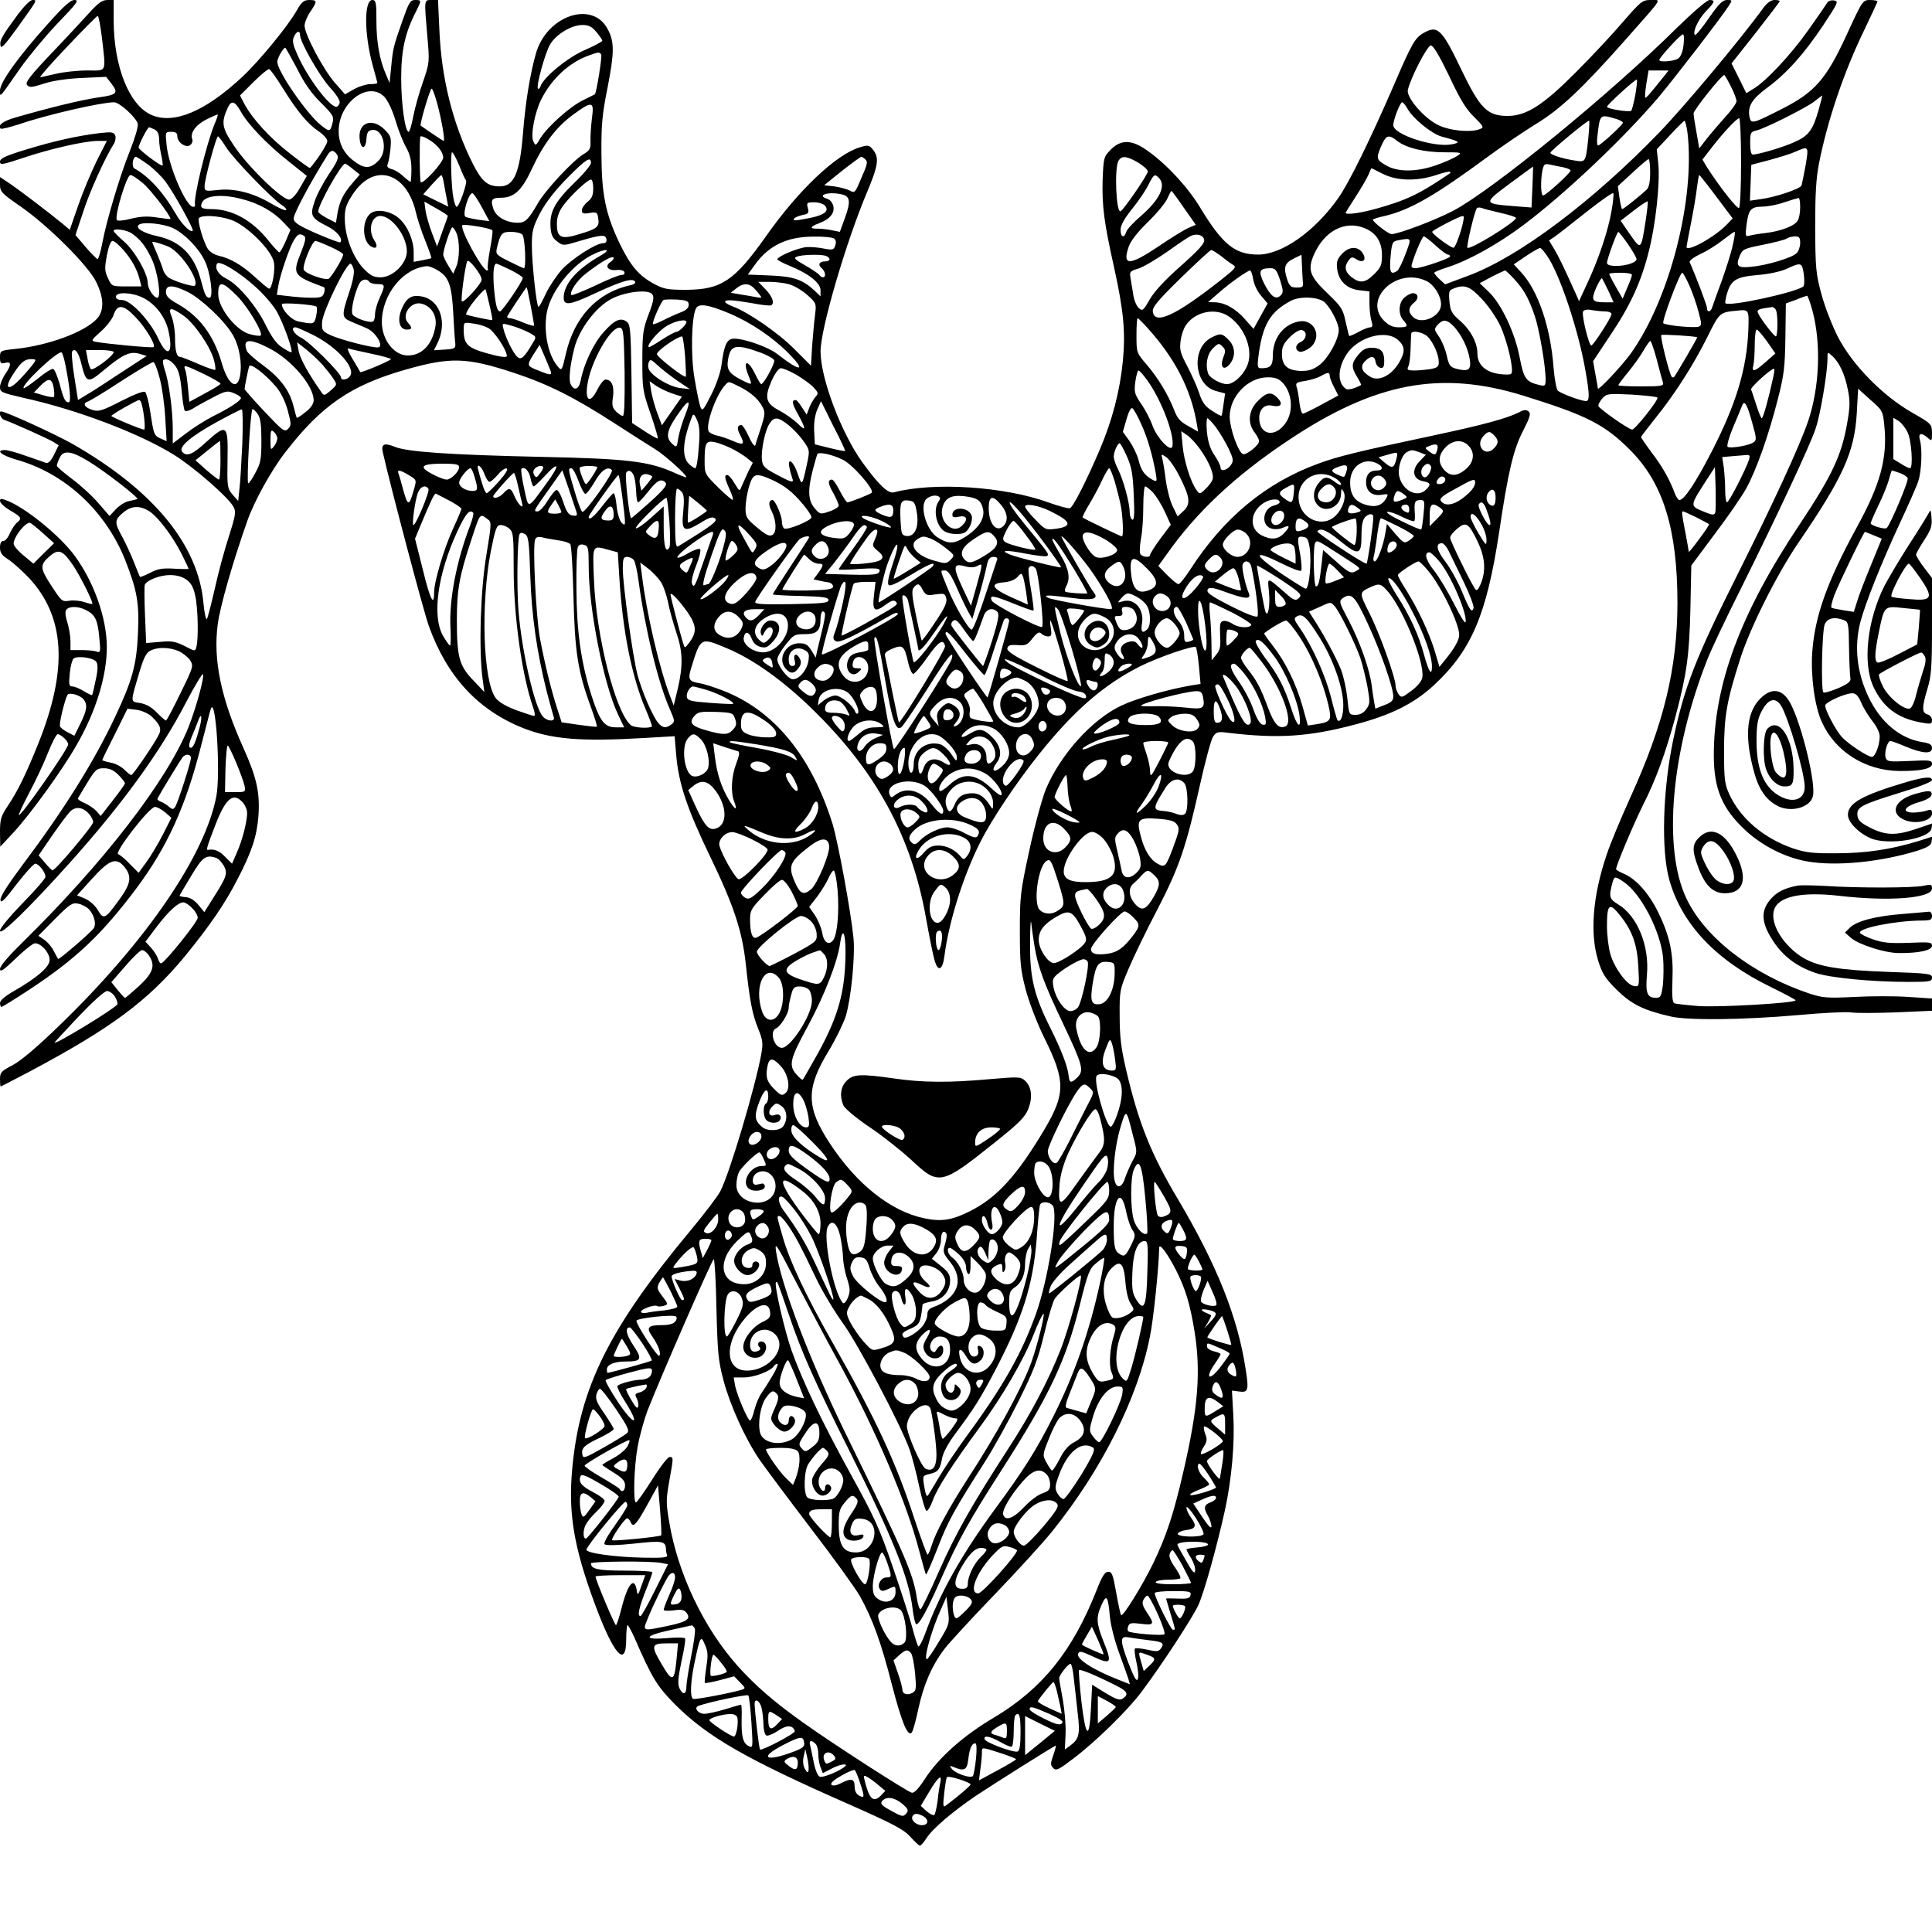 <?xml version="1.0" standalone="no"?>
<!DOCTYPE svg PUBLIC "-//W3C//DTD SVG 20010904//EN"
 "http://www.w3.org/TR/2001/REC-SVG-20010904/DTD/svg10.dtd">
<svg version="1.0" xmlns="http://www.w3.org/2000/svg"
 width="850pt" height="850pt" viewBox="0 0 850 850"
 preserveAspectRatio="xMidYMid meet">
<g transform="translate(0,850) scale(0.1,-0.1)"
fill="#000000" stroke="none">
<path d="M79 8437 c-70 -95 -81 -114 -77 -137 2 -17 18 0 73 76 91 127 90 124
68 124 -10 0 -37 -27 -64 -63z"/>
<path d="M208 8392 c-127 -141 -208 -254 -208 -290 1 -31 -8 -41 90 99 36 51
109 139 163 196 85 88 96 103 75 103 -18 0 -48 -27 -120 -108z"/>
<path d="M394 8445 c-27 -30 -102 -111 -168 -180 -95 -100 -116 -128 -107
-139 10 -12 21 -11 74 6 39 13 102 22 168 25 l106 5 21 -27 c35 -45 29 -52
-58 -64 -73 -11 -202 -42 -359 -87 -57 -16 -83 -35 -68 -50 3 -3 40 6 83 20
123 42 360 96 416 96 24 0 97 -67 104 -94 3 -13 -12 -63 -35 -121 -45 -112
-104 -311 -122 -410 -7 -36 -16 -65 -20 -65 -3 0 -27 24 -52 53 l-45 53 34
102 c28 88 96 238 136 301 6 10 8 26 5 35 -6 15 -16 16 -64 11 -101 -12 -204
-35 -325 -72 -93 -28 -118 -40 -118 -54 0 -16 11 -14 101 16 118 40 272 75
329 75 l40 0 -45 -89 c-24 -49 -61 -137 -81 -195 l-37 -107 -31 26 c-66 54
-183 143 -228 174 l-48 32 0 -33 c0 -31 7 -39 93 -98 121 -85 294 -257 330
-330 35 -71 36 -127 3 -163 -54 -58 -213 -117 -358 -132 -67 -7 -68 -8 -68
-37 0 -25 3 -29 20 -25 30 8 32 -6 5 -46 -14 -20 -25 -47 -25 -60 0 -22 7 -25
102 -47 237 -52 513 -157 665 -252 88 -55 239 -187 261 -229 11 -21 8 -38 -21
-129 -19 -58 -47 -161 -62 -230 -16 -69 -31 -129 -35 -133 -4 -5 -11 27 -15
70 -23 257 -220 496 -576 700 -76 43 -295 143 -314 143 -13 0 -3 -31 13 -37
38 -13 198 -85 218 -98 l22 -14 -20 -41 c-15 -30 -26 -40 -37 -36 -9 3 -47 17
-86 30 -38 14 -81 26 -93 26 -44 0 -16 -23 49 -42 213 -59 392 -224 479 -440
53 -135 63 -189 57 -323 -6 -141 -25 -209 -102 -372 -93 -197 -226 -409 -407
-650 -65 -87 -98 -139 -96 -153 2 -16 18 0 71 70 38 49 75 90 82 90 16 0 45
-38 45 -58 0 -7 -45 -59 -100 -115 -58 -60 -100 -110 -100 -122 0 -25 129 101
306 298 233 260 401 491 513 708 38 72 71 127 74 123 7 -13 -30 -147 -64 -234
-95 -236 -374 -597 -733 -949 -59 -58 -96 -101 -96 -114 0 -16 15 -6 69 46 38
37 76 67 85 67 29 0 68 -47 64 -77 -3 -30 -60 -78 -160 -135 -35 -20 -58 -40
-58 -50 0 -10 3 -18 6 -18 4 0 59 34 123 76 205 135 318 242 469 443 137 183
219 362 287 631 21 80 39 152 42 160 22 66 44 -279 25 -382 -49 -261 -309
-641 -692 -1011 -97 -94 -168 -154 -204 -173 -50 -26 -56 -32 -56 -61 0 -18 1
-33 3 -33 2 0 59 30 128 66 357 190 519 310 680 504 109 133 179 234 234 342
62 119 85 188 92 278 7 102 -7 168 -66 299 -99 219 -134 389 -113 545 10 77
65 270 130 454 29 84 105 222 167 302 159 206 288 295 530 364 197 56 268 54
475 -14 151 -50 267 -108 440 -220 74 -48 158 -101 185 -118 45 -28 148 -122
133 -122 -3 0 -27 9 -53 21 -112 50 -207 61 -585 69 -403 9 -592 22 -645 45
-45 18 -59 11 -51 -24 30 -135 180 -704 203 -766 80 -222 216 -369 414 -448
126 -50 256 -60 530 -44 l137 8 7 -83 c11 -126 47 -234 150 -448 104 -215 140
-326 156 -470 17 -161 29 -223 54 -284 21 -52 23 -65 14 -115 -27 -146 -138
-521 -180 -602 -10 -20 -68 -97 -129 -170 -358 -430 -489 -692 -522 -1046 -19
-198 6 -348 98 -597 83 -225 139 -289 139 -158 0 34 3 62 6 62 3 0 16 -24 29
-52 79 -182 101 -217 180 -297 144 -143 310 -239 767 -440 194 -86 238 -109
268 -142 19 -21 38 -39 42 -39 5 0 18 16 30 34 26 41 116 117 216 185 83 55
346 221 352 221 2 0 -3 -19 -11 -42 -13 -37 -13 -44 0 -57 13 -13 24 -7 92 45
96 73 235 209 295 289 87 115 228 331 252 385 26 58 83 265 116 415 30 138 44
297 37 419 l-6 108 31 -4 c41 -6 44 6 29 100 -35 229 -127 458 -297 745 -120
201 -174 337 -229 572 -22 94 -28 145 -28 235 -1 111 1 118 38 205 21 50 77
167 126 260 99 191 128 277 190 555 23 102 48 196 57 209 14 21 20 23 67 17
217 -26 352 -18 556 36 160 42 260 92 348 173 165 153 232 309 287 670 40 270
63 367 106 450 31 61 35 76 24 85 -10 8 -21 8 -42 -4 -54 -27 -157 -55 -373
-101 -334 -71 -425 -93 -511 -125 -230 -84 -416 -238 -564 -468 -22 -34 -45
-62 -50 -62 -6 0 -28 18 -50 40 l-39 40 34 47 c132 189 304 350 540 507 380
254 669 308 1033 195 277 -86 356 -126 468 -238 147 -147 209 -349 209 -676
-1 -287 -60 -531 -208 -855 -41 -91 -88 -203 -103 -249 -62 -182 -75 -347 -38
-467 18 -57 30 -77 82 -129 65 -63 115 -89 237 -117 76 -18 321 -15 560 6 107
10 212 15 233 12 22 -4 110 -3 198 0 l159 7 0 27 0 27 -104 7 c-57 4 -164 4
-237 0 -122 -6 -140 -4 -199 15 -250 84 -458 245 -540 417 -106 221 -68 649
92 1054 16 41 82 181 147 310 163 328 306 634 329 705 21 61 52 246 52 305 0
33 0 33 21 14 31 -28 56 -81 69 -150 10 -48 9 -76 -3 -144 -25 -144 -66 -231
-210 -448 -261 -391 -377 -705 -377 -1015 0 -148 37 -235 139 -330 76 -70 178
-121 273 -137 126 -22 320 -3 483 47 46 15 61 24 63 40 l3 22 -63 -20 c-118
-36 -230 -53 -358 -53 -106 -1 -135 3 -193 22 -128 45 -230 131 -279 238 -20
44 -23 65 -23 189 0 154 12 222 71 406 44 139 164 377 258 514 194 284 245
396 255 567 l6 108 54 -49 c53 -46 55 -50 61 -112 15 -143 -17 -260 -121 -449
-130 -238 -185 -391 -196 -551 -7 -106 11 -237 42 -305 59 -131 191 -214 341
-216 93 -1 144 10 144 31 0 16 -9 18 -99 13 -92 -4 -99 -3 -105 15 -7 22 8 73
21 73 5 0 35 -11 68 -25 75 -31 115 -33 115 -6 0 15 -10 21 -42 26 -100 16
-185 88 -238 200 -51 108 -63 221 -35 329 22 83 91 256 172 431 39 83 76 167
83 189 14 45 18 139 7 179 -9 32 6 36 35 10 17 -15 18 -14 18 23 -1 38 -2 40
-88 89 -129 74 -262 209 -326 333 -26 51 -59 136 -73 190 -24 88 -26 114 -27
292 0 148 4 216 17 282 38 192 111 405 198 584 32 67 59 124 59 128 0 3 -15 6
-32 6 -33 0 -34 -2 -103 -152 -90 -196 -140 -253 -283 -326 -132 -67 -138 -69
-145 -36 -9 46 11 79 78 128 85 63 162 148 247 276 65 98 68 105 47 108 -12 2
-26 -2 -30 -10 -4 -7 -41 -61 -83 -120 -77 -109 -189 -229 -244 -260 l-29 -18
-32 65 -33 66 106 134 c58 74 106 137 106 140 0 3 -10 5 -23 5 -15 0 -32 -12
-47 -32 -102 -141 -351 -438 -461 -552 -291 -301 -614 -544 -834 -627 l-107
-40 -24 22 c-13 12 -24 25 -24 29 0 3 26 14 58 24 91 29 218 99 332 184 184
138 439 379 595 562 70 83 274 348 310 403 17 27 17 27 -7 27 -20 0 -36 -17
-80 -80 -30 -44 -58 -77 -61 -74 -12 12 15 70 48 104 40 41 43 50 16 50 -11 0
-72 -53 -143 -122 -291 -289 -809 -712 -984 -805 -80 -42 -242 -103 -272 -103
-15 1 -82 53 -82 64 0 2 24 10 53 16 112 27 220 89 452 260 61 45 155 109 210
143 111 67 208 159 405 382 159 180 150 165 103 165 -37 0 -43 -5 -119 -92
-43 -51 -137 -152 -209 -224 -145 -146 -219 -194 -302 -194 -89 0 -121 32
-202 200 -88 184 -106 202 -171 163 -35 -20 -51 -49 -130 -233 -103 -237 -196
-427 -244 -494 -104 -146 -247 -246 -351 -246 -102 0 -156 44 -255 207 -56 93
-153 196 -236 253 -66 46 -112 47 -157 2 -31 -32 -32 -35 -36 -134 -3 -113 6
-187 51 -387 42 -191 50 -283 38 -410 -13 -132 -47 -261 -101 -388 -58 -136
-117 -253 -132 -259 -7 -2 -49 9 -93 25 -194 71 -507 91 -681 45 -25 -7 -66
31 -139 132 -93 129 -184 370 -184 488 0 99 112 481 204 699 50 119 55 153 27
188 -17 21 -21 22 -58 11 -104 -31 -270 -188 -412 -390 -139 -197 -197 -236
-351 -237 -87 0 -100 3 -148 29 -64 36 -100 80 -147 177 -61 129 -78 213 -79
389 -1 132 3 176 28 300 29 150 29 196 0 251 -67 130 -271 60 -317 -109 -26
-92 -46 -218 -56 -347 -14 -177 -40 -235 -102 -235 -54 0 -79 21 -119 100 -88
175 -138 375 -147 588 l-6 132 -28 0 c-34 0 -33 5 -19 -159 10 -114 10 -116
-19 -201 -17 -47 -36 -116 -43 -153 -7 -37 -16 -67 -20 -67 -16 0 -33 123 -33
235 0 125 17 201 66 296 24 48 24 49 -5 49 -21 0 -27 -11 -54 -87 -42 -119
-43 -126 -51 -207 l-7 -71 -15 35 c-29 65 -43 145 -43 238 0 81 -2 92 -18 92
-37 0 -36 -151 2 -289 11 -39 20 -73 20 -76 0 -3 -14 -5 -31 -5 -17 0 -49 -10
-71 -22 l-40 -23 -44 50 c-50 56 -134 214 -134 252 0 13 11 41 25 61 32 47 31
52 -4 52 -24 0 -34 -8 -56 -47 -40 -70 -165 -222 -240 -292 -162 -151 -300
-209 -398 -167 -98 42 -166 211 -167 414 l0 92 -28 0 c-22 0 -40 -13 -78 -55z
m55 -115 c17 -153 23 -140 -66 -140 -43 0 -105 -7 -138 -15 -33 -8 -64 -14
-68 -15 -5 0 48 61 119 135 70 74 130 135 134 135 4 0 12 -45 19 -100z m2175
29 c14 -17 26 -34 26 -38 0 -4 -35 -23 -77 -41 -76 -33 -183 -121 -195 -160
-3 -8 -8 -13 -11 -10 -10 9 32 160 54 196 27 44 94 84 141 84 28 0 42 -7 62
-31z m-1304 -13 c0 -30 82 -174 129 -228 34 -37 49 -62 45 -72 -3 -9 -10 -16
-14 -16 -31 0 -127 128 -172 230 -19 43 -23 60 -15 78 11 25 27 30 27 8z
m6087 -43 c-3 -29 -12 -52 -23 -60 -18 -13 -84 -18 -84 -7 0 10 94 113 104
113 5 1 6 -20 3 -46z m-1031 -138 c48 -103 75 -147 110 -180 40 -40 44 -46 27
-52 -41 -18 -138 -8 -188 18 -63 32 -139 122 -131 154 14 57 86 195 101 195
11 0 37 -44 81 -135z m-5069 33 c32 -65 65 -111 105 -150 51 -51 58 -61 52
-85 -11 -44 -13 -45 -53 -13 -62 50 -191 237 -191 278 0 16 26 62 35 62 2 0
25 -42 52 -92z m1338 62 c5 -8 -21 -170 -28 -175 -1 -1 -24 -12 -50 -25 -56
-26 -156 -115 -189 -167 -21 -36 -22 -36 -32 -14 -12 28 7 128 36 185 45 89
121 160 206 191 46 17 49 17 57 5z m-1402 -146 c64 -103 110 -159 158 -191 22
-15 39 -34 39 -44 0 -14 -46 -85 -76 -118 -2 -2 -42 27 -89 64 -88 68 -165
153 -200 218 l-19 37 59 59 c33 33 64 58 69 57 5 -1 32 -38 59 -82z m6080 53
c-64 -80 -79 -97 -84 -97 -3 0 -1 27 4 60 l10 60 44 0 44 0 -18 -23z m292 -47
c14 -27 25 -57 25 -65 0 -9 -22 -40 -48 -68 -26 -29 -63 -72 -82 -96 l-34 -44
-12 69 c-7 38 -13 76 -13 85 -1 13 123 169 135 169 2 0 15 -22 29 -50z m-420
-36 c-7 -36 -15 -68 -18 -71 -8 -8 -107 8 -107 17 0 9 121 119 131 120 3 0 0
-29 -6 -66z m-5271 -41 c19 -71 35 -163 28 -163 -2 0 -25 15 -50 32 -26 18
-49 34 -51 35 -6 4 41 163 48 163 4 0 15 -30 25 -67z m-232 30 c15 -17 35 -59
48 -103 12 -41 33 -94 46 -117 17 -30 24 -57 24 -97 0 -31 -2 -56 -4 -56 -3 0
-17 11 -32 25 -15 14 -38 28 -51 31 -18 5 -22 11 -17 23 4 9 9 39 12 68 4 48
2 55 -26 83 -53 53 -116 32 -110 -38 4 -49 26 -53 30 -5 2 30 7 39 25 41 49 7
71 -87 31 -132 -34 -36 -59 -40 -99 -13 -53 35 -79 82 -79 140 0 127 132 224
202 150z m6309 -57 c-25 -88 -44 -114 -106 -141 -50 -23 -159 -55 -184 -55 -7
0 -11 20 -11 50 0 46 2 50 28 56 40 10 217 99 255 128 17 14 33 26 34 26 1 0
-6 -29 -16 -64z m-6942 -6 c32 -58 118 -147 211 -220 l80 -64 -29 -50 c-16
-30 -36 -52 -48 -54 -29 -4 -182 144 -243 236 -54 80 -58 102 -28 168 16 34
31 30 57 -16z m5132 14 c23 -44 108 -113 152 -125 80 -21 86 -26 44 -34 -78
-15 -257 43 -257 84 0 25 30 101 39 101 4 0 14 -12 22 -26z m-3587 -46 c-4
-35 -7 -80 -6 -100 1 -32 -3 -40 -32 -57 -48 -30 -166 -157 -200 -216 -41 -71
-55 -85 -88 -85 -50 0 -94 25 -107 60 -14 41 -8 50 32 50 59 0 93 32 137 127
52 111 106 183 182 239 84 61 93 60 82 -18z m-1659 -21 c-37 -90 -95 -329 -87
-359 1 -5 -2 -8 -8 -8 -31 0 -107 175 -117 271 -6 59 -6 59 21 59 19 0 26 -5
26 -19 0 -28 39 -54 57 -39 8 6 12 17 9 25 -11 27 14 63 61 87 26 13 49 23 51
22 1 -2 -4 -19 -13 -39z m6158 22 c20 -5 37 -14 37 -19 0 -9 -99 -100 -109
-100 -4 0 -6 15 -4 33 12 106 11 104 76 86z m557 -193 c0 -110 -4 -197 -9
-201 -9 -5 -90 99 -142 181 l-19 32 41 53 c51 66 110 129 121 129 4 0 8 -87 8
-194z m-672 107 c-12 -109 -11 -107 -61 -99 -54 8 -107 26 -106 34 0 8 160
141 170 141 3 1 1 -34 -3 -76z m436 25 c35 -294 -78 -733 -249 -973 -39 -54
-145 -167 -145 -154 0 3 -5 31 -11 63 l-10 57 75 113 c87 129 135 232 169 366
31 118 51 305 43 389 l-7 64 58 62 c32 35 61 63 64 64 3 0 9 -23 13 -51z
m-6743 12 c13 -7 19 -21 19 -43 0 -18 5 -50 10 -72 5 -22 7 -41 5 -43 -5 -6
-105 69 -105 79 0 13 39 89 46 89 3 0 14 -5 25 -10z m314 -78 c31 -50 203
-228 245 -254 14 -9 22 -19 19 -22 -4 -4 -33 9 -65 28 -79 47 -163 69 -236 60
-55 -6 -58 -5 -58 17 0 29 51 219 59 219 3 0 19 -21 36 -48z m898 30 c35 -23
56 -52 57 -75 0 -22 -91 -121 -99 -108 -5 7 -6 179 -2 199 2 6 19 0 44 -16z
m4254 -2 c40 -31 119 -50 207 -50 77 0 80 -1 57 -16 -13 -9 -53 -27 -90 -40
-87 -31 -170 -32 -222 -2 -43 24 -45 31 -25 79 24 56 34 60 73 29z m1797 -107
c-8 -43 -16 -83 -18 -89 -6 -15 -116 -52 -179 -60 l-48 -7 3 79 3 79 80 21
c44 12 96 28 115 37 58 25 58 25 44 -60z m-6460 45 c7 -12 -1 -32 -37 -84 -25
-38 -54 -92 -63 -121 -21 -61 -16 -72 57 -109 42 -21 70 -56 56 -70 -2 -3 -49
15 -103 38 -77 34 -100 48 -102 65 -3 18 71 156 149 281 15 24 27 24 43 0z
m536 -45 c12 -32 26 -62 30 -66 8 -9 -30 -117 -41 -117 -4 0 -10 17 -14 38
-10 49 -14 202 -6 202 4 0 18 -26 31 -57z m-1367 2 c26 -20 61 -54 78 -78 37
-51 123 -206 117 -212 -10 -10 -49 29 -77 78 -51 89 -117 162 -180 196 -13 8
-7 51 7 51 4 0 28 -16 55 -35z m3154 24 c12 -12 11 -18 -26 -102 -19 -45 -22
-47 -43 -35 -13 6 -43 15 -68 18 l-44 5 78 63 c43 34 82 62 85 62 4 0 12 -5
18 -11z m1200 -14 c23 -14 43 -32 43 -39 0 -15 -111 -176 -121 -176 -19 0 -26
187 -9 221 14 25 35 24 87 -6z m-2407 -2 c0 -9 -33 -49 -73 -87 -85 -83 -109
-127 -105 -193 2 -36 9 -50 29 -65 26 -20 27 -20 100 2 95 28 113 29 117 8 2
-12 -3 -18 -15 -18 -31 0 -135 -67 -181 -116 -23 -26 -55 -73 -70 -105 -15
-32 -29 -59 -33 -59 -8 0 -29 188 -29 269 0 65 4 81 37 145 26 48 64 97 120
154 82 83 103 96 103 65z m4660 -42 c0 -40 -5 -65 -15 -75 -25 -24 -102 -86
-108 -86 -3 0 -8 23 -12 50 l-7 51 64 59 c34 32 66 59 71 60 4 0 7 -27 7 -59z
m-5706 14 l29 -23 -31 -36 c-41 -47 -58 -81 -67 -133 l-7 -43 -39 20 c-21 11
-39 24 -39 29 0 30 102 212 119 211 3 -1 19 -11 35 -25z m5324 9 c17 -4 32
-10 32 -14 0 -11 -109 -110 -121 -110 -10 0 -12 63 -3 110 6 28 10 31 33 26
14 -3 41 -9 59 -12z m-136 -88 l-4 -89 -77 6 c-136 11 -136 12 -19 99 57 42
103 76 103 75 0 -1 -1 -42 -3 -91z m-658 59 c62 -31 148 -33 232 -6 32 11 61
18 63 15 5 -5 11 0 -69 -52 -82 -52 -136 -76 -244 -107 -75 -22 -146 -32 -146
-21 0 1 20 33 44 70 24 37 49 80 56 96 7 17 13 30 14 30 0 0 23 -11 50 -25z
m-5455 -41 c34 -29 121 -142 121 -157 0 -2 -26 1 -58 6 -44 7 -72 5 -115 -5
-33 -9 -60 -11 -63 -6 -11 18 43 198 60 198 7 0 31 -16 55 -36z m1117 14 c40
-28 69 -78 84 -143 6 -27 24 -83 41 -124 16 -40 28 -75 27 -77 -2 -1 -20 -5
-40 -9 l-38 -7 0 43 c0 52 -27 115 -63 147 -32 30 -88 43 -119 28 -45 -22 -49
-123 -6 -150 25 -15 33 0 14 28 -28 44 -12 106 27 106 51 0 117 -89 117 -156
0 -53 -62 -114 -115 -114 -31 0 -45 7 -76 39 -46 49 -80 138 -82 212 -1 46 4
65 29 105 55 90 133 118 200 72z m207 -15 c4 -21 9 -52 13 -70 l6 -32 -55 27
-55 27 37 42 c20 22 39 42 42 42 4 1 9 -16 12 -36z m3145 25 c34 -34 5 -95
-76 -166 -34 -29 -64 -61 -67 -72 -9 -30 -25 -24 -25 9 0 19 16 49 51 92 28
35 61 83 72 107 23 45 27 48 45 30z m2453 -83 l72 -96 -24 -25 c-51 -55 -179
-126 -179 -100 0 3 9 50 20 106 11 56 23 126 26 156 4 30 8 54 10 54 2 0 36
-43 75 -95z m-4941 36 c0 -30 -6 -44 -25 -59 -14 -11 -25 -28 -25 -37 0 -14 6
-17 34 -12 32 5 34 3 38 -24 6 -37 -5 -46 -83 -69 -80 -25 -99 -16 -99 44 0
31 8 53 28 82 33 44 107 114 122 114 6 0 10 -18 10 -39z m2599 -86 l52 -74
-33 -14 c-18 -8 -77 -44 -131 -81 -128 -86 -161 -87 -131 -1 9 26 39 64 85
109 39 38 78 85 85 103 8 18 16 33 18 33 2 0 27 -34 55 -75z m1881 -13 c-14
-84 -57 -213 -106 -317 l-37 -80 -13 30 c-59 131 -76 165 -96 199 l-23 38 24
16 c13 9 76 58 140 109 64 51 118 88 119 83 2 -6 -1 -41 -8 -78z m-4970 16
l33 -61 -47 6 c-26 4 -52 10 -58 13 -15 9 13 104 30 104 5 0 24 -28 42 -62z
m1587 56 c33 -9 36 -32 11 -101 l-23 -63 -35 7 c-19 4 -47 7 -62 7 -38 -1 -35
9 6 24 46 17 70 45 62 76 -3 14 -15 28 -26 31 -53 17 9 34 67 19z m-2642 -20
c73 -18 139 -56 181 -101 l32 -34 -21 -50 c-12 -27 -24 -49 -28 -49 -4 0 -26
24 -50 54 -72 89 -159 136 -250 136 -43 0 -51 7 -39 31 16 30 91 36 175 13z
m6855 -35 c0 -22 -4 -48 -10 -58 -12 -24 -71 -47 -140 -56 -30 -3 -64 -9 -74
-12 -17 -5 -18 -1 -12 48 9 68 19 79 70 80 22 0 66 8 96 19 30 10 58 18 63 19
4 1 7 -17 7 -40z m-680 -61 c-20 -129 -20 -129 -68 -60 l-42 61 57 44 c32 25
60 43 62 41 2 -2 -2 -41 -9 -86z m-5270 22 c0 -3 -11 -34 -24 -69 l-23 -65
-23 60 c-12 32 -25 77 -28 98 l-5 39 51 -29 c29 -16 52 -31 52 -34z m1660 45
c19 -23 -2 -41 -67 -54 -68 -13 -76 -14 -69 -2 3 4 19 11 36 15 27 5 30 9 24
31 -6 23 -4 25 29 25 19 0 40 -7 47 -15z m2973 -32 c37 -8 67 -18 67 -22 -2
-18 -202 -142 -214 -131 -5 6 30 156 41 173 3 5 12 5 22 2 9 -4 46 -13 84 -22z
m-5587 -30 c68 -23 179 -133 189 -187 7 -35 -8 -116 -21 -116 -4 0 -31 23 -61
50 -60 55 -109 83 -161 95 -18 4 -39 17 -47 29 -20 30 -47 124 -40 136 10 15
86 12 141 -7z m5424 12 c0 -30 -35 -135 -45 -135 -13 0 -94 60 -94 70 -1 6
118 68 132 69 4 1 7 -1 7 -4z m-5678 -49 c51 -25 112 -87 139 -144 25 -50 39
-162 21 -162 -15 0 -21 12 -38 77 -29 110 -90 172 -192 194 -64 14 -100 37
-80 51 20 13 108 4 150 -16z m1404 -9 c3 -3 -2 -40 -10 -83 -8 -43 -12 -82
-10 -86 3 -4 1 -8 -3 -8 -21 0 -120 181 -109 199 5 7 122 -12 132 -22z m3838
9 c51 -21 76 -60 76 -118 0 -43 -4 -54 -34 -84 -39 -39 -63 -42 -100 -13 -29
23 -33 46 -13 73 12 16 16 17 35 5 30 -19 47 -1 26 29 -21 30 -59 28 -90 -5
-21 -23 -25 -35 -21 -67 7 -53 43 -87 98 -93 l44 -5 0 -52 c0 -28 4 -63 9 -78
6 -21 5 -28 -6 -28 -7 0 -31 -9 -52 -21 -21 -11 -39 -19 -40 -17 -2 2 -8 30
-16 63 -11 54 -19 66 -76 121 -82 78 -92 106 -64 172 46 106 137 154 224 118z
m-3996 -21 c15 -34 15 -112 -1 -149 l-13 -30 -22 36 c-12 19 -22 41 -22 48 0
21 33 120 40 120 4 0 12 -11 18 -25z m-1428 -2 c38 -27 59 -53 87 -111 27 -57
44 -172 25 -172 -16 0 -42 41 -42 65 0 41 -57 141 -104 182 -25 22 -46 43 -46
47 0 13 57 5 80 -11z m1718 -5 c12 -12 18 -148 7 -148 -3 0 -33 14 -65 30 -56
28 -60 32 -54 58 16 66 22 72 62 72 21 0 43 -5 50 -12z m4865 -43 c20 -29 37
-59 37 -65 0 -15 -45 -30 -91 -30 -24 0 -39 5 -39 13 0 17 44 137 50 137 3 -1
22 -25 43 -55z m460 -5 c-7 -34 -30 -105 -49 -158 -20 -53 -38 -105 -41 -114
-7 -22 -23 -24 -23 -3 0 12 -49 141 -76 201 -3 7 17 22 48 37 29 13 73 41 98
61 25 19 48 36 51 36 4 0 0 -27 -8 -60z m-6285 42 c9 -6 6 -23 -13 -71 -40
-98 -36 -104 99 -154 5 -1 6 -13 2 -25 -6 -19 -15 -22 -54 -22 -26 0 -71 3
-101 7 l-53 6 6 37 c8 51 51 175 70 205 18 27 24 29 44 17z m3960 -18 c2 -15
-24 -44 -104 -115 -70 -62 -116 -112 -136 -147 -28 -49 -32 -52 -48 -37 -10 9
-21 35 -24 58 -4 23 -9 56 -12 73 -5 28 -3 31 33 42 21 6 79 40 129 75 50 36
97 67 105 70 27 11 54 2 57 -19z m-1629 7 c8 -5 11 -16 6 -30 -6 -20 -11 -22
-48 -15 -23 5 -58 8 -77 7 -36 -2 -130 -41 -130 -54 0 -3 25 -17 55 -29 84
-34 135 -75 135 -107 l0 -27 -27 26 c-52 48 -92 62 -195 66 l-98 4 31 43 c61
85 142 124 259 124 41 1 81 -3 89 -8z m2647 -31 c24 -22 48 -40 54 -40 5 0 10
-4 10 -8 0 -9 -127 -52 -153 -52 -9 0 -17 3 -17 8 0 19 46 132 54 132 5 0 28
-18 52 -40z m1604 11 c0 -16 -7 -37 -16 -45 -19 -20 -132 -54 -201 -60 -59 -6
-68 4 -48 50 11 27 19 31 101 47 50 10 96 22 104 27 8 6 25 10 38 10 18 0 22
-6 22 -29z m-1736 -48 c-14 -38 -31 -71 -37 -75 -28 -18 -34 -7 -30 50 6 75 8
80 35 85 60 11 59 12 32 -60z m-5640 16 c37 -43 60 -86 71 -131 l7 -28 -65 0
c-65 0 -65 0 -82 36 -15 32 -15 44 -5 100 8 40 17 64 25 64 8 0 29 -18 49 -41z
m203 13 c55 -30 131 -147 110 -169 -6 -5 -68 12 -107 31 -14 6 -29 25 -33 41
-5 17 -18 49 -28 73 -10 23 -19 44 -19 47 0 5 53 -11 77 -23z m707 2 c31 -14
56 -29 56 -33 0 -16 -53 -103 -65 -108 -18 -6 -98 22 -108 39 -10 15 36 128
51 128 5 0 35 -12 66 -26z m5363 -56 c55 -93 130 -324 158 -487 17 -96 19
-128 7 -135 -10 -6 -110 30 -128 45 -6 5 -15 51 -19 102 -13 176 -67 335 -140
416 l-35 38 53 36 c28 19 57 35 62 36 6 1 25 -23 42 -51z m-4177 16 c-103 -59
-160 -124 -160 -184 0 -36 26 -33 137 19 118 55 167 69 177 52 4 -6 -5 -13
-21 -16 -144 -31 -246 -139 -283 -300 -19 -81 -18 -80 -41 -51 -46 59 -63 185
-34 265 29 84 110 178 187 218 62 32 95 29 38 -3z m2733 -1 c19 -16 43 -33 53
-39 15 -9 8 -17 -56 -67 -198 -156 -290 -198 -298 -138 -3 19 20 47 122 147
70 68 130 124 135 124 4 0 24 -12 44 -27z m-1739 1 c22 -9 20 -24 -3 -24 -27
0 -34 -15 -16 -30 17 -14 20 -40 6 -40 -6 0 -13 5 -16 10 -4 6 -32 25 -62 42
-47 27 -53 33 -37 39 23 9 107 11 128 3z m2094 -41 c1 -27 3 -59 4 -73 3 -22
-1 -25 -27 -25 -26 0 -32 5 -43 39 -16 50 -10 69 31 89 17 8 32 16 33 16 0 1
1 -20 2 -46z m-3028 31 c0 -4 -7 -12 -17 -19 -23 -17 -7 -37 29 -33 18 2 33
-2 35 -9 3 -8 -3 -13 -14 -13 -10 0 -62 -21 -115 -47 -54 -25 -101 -44 -104
-41 -11 11 25 65 63 94 72 56 123 84 123 68z m-581 -94 c1 -17 -78 -104 -87
-96 -6 7 15 162 24 177 7 12 63 -60 63 -81z m-994 -33 c35 -31 75 -78 90 -103
31 -52 78 -184 66 -184 -4 0 -23 10 -42 23 -23 15 -45 46 -70 97 -42 85 -122
179 -173 204 -34 16 -53 46 -41 66 10 16 98 -37 170 -103z m431 78 c4 -14 -4
-55 -20 -102 -34 -102 -33 -110 9 -128 19 -8 50 -21 68 -29 39 -16 77 -79 52
-84 -21 -5 -171 34 -214 55 -33 16 -36 21 -34 56 3 47 105 257 125 257 4 0 10
-11 14 -25z m689 -2 c30 -15 55 -31 55 -36 0 -14 -90 -147 -100 -147 -13 0
-20 28 -27 106 -5 66 -1 104 11 104 3 0 30 -12 61 -27z m5691 -19 c3 -25 3
-49 -2 -54 -27 -25 -327 -91 -343 -74 -2 2 1 21 7 42 18 61 41 74 135 82 49 4
100 15 127 27 64 30 68 29 76 -23z m-6009 16 c47 -29 60 -62 67 -185 3 -60 7
-121 9 -135 2 -23 -2 -25 -46 -28 l-48 -3 14 28 c46 90 15 191 -64 208 -45 10
-69 -3 -90 -50 -23 -51 -13 -95 21 -95 24 0 25 8 5 30 -31 34 13 96 59 84 43
-10 69 -52 62 -98 -13 -81 -59 -130 -122 -130 -60 0 -114 69 -114 147 0 122
95 239 200 246 8 0 29 -8 47 -19z m3705 -43 c14 -45 15 -54 2 -67 -21 -21 -44
-4 -73 54 -26 53 -21 66 29 66 21 0 27 -8 42 -53z m-118 3 c3 -22 19 -54 35
-72 l28 -33 -31 -56 -31 -56 -37 42 c-41 47 -91 75 -135 75 l-28 1 45 39 c48
43 129 100 140 100 4 0 10 -18 14 -40z m1149 1 c42 -46 62 -82 89 -160 20 -58
48 -221 48 -279 0 -30 -2 -32 -27 -26 -59 14 -69 27 -87 121 -21 110 -80 234
-135 288 l-41 39 52 28 c29 15 56 27 59 28 4 0 23 -18 42 -39z m517 20 c0 -5
-9 -31 -21 -57 l-20 -48 -30 52 c-16 28 -29 54 -29 57 0 3 23 5 50 5 28 0 50
-4 50 -9z m253 -48 c14 -32 32 -84 40 -116 14 -51 14 -59 1 -64 -19 -7 -146 5
-156 15 -8 8 72 221 83 222 4 0 18 -26 32 -57z m-1158 21 c34 -16 65 -65 65
-103 0 -54 -87 -92 -124 -55 -22 21 -20 43 6 63 22 18 18 41 -6 41 -8 0 -24
-8 -36 -18 -27 -22 -30 -74 -6 -101 23 -26 20 -31 -20 -31 -26 0 -43 8 -65 29
-94 95 56 237 186 175z m801 -43 l23 -51 -37 0 c-58 0 -63 8 -40 63 12 26 23
45 26 43 2 -3 15 -28 28 -55z m-5451 39 c3 -5 19 -10 36 -10 34 0 35 -4 9 -61
-11 -24 -20 -56 -20 -71 0 -15 -4 -29 -8 -32 -15 -9 -81 14 -91 31 -9 16 9 95
30 136 11 19 34 23 44 7z m1848 -11 c21 -6 57 -27 79 -47 39 -35 40 -37 34
-87 -4 -27 -9 -89 -13 -137 l-5 -87 -73 73 c-70 71 -205 164 -272 188 -18 7
-33 16 -33 20 0 11 32 9 120 -6 41 -8 78 -12 83 -9 16 9 5 39 -25 70 l-32 33
50 0 c27 0 66 -5 87 -11z m-2430 -51 c47 -47 116 -163 104 -174 -2 -3 -23 -1
-45 5 -60 13 -142 115 -142 177 0 60 17 58 83 -8z m2268 40 c8 -7 21 -21 29
-32 14 -17 13 -18 -15 -13 -17 3 -48 9 -70 12 l-40 7 24 19 c27 22 51 24 72 7z
m-2484 -23 c60 -31 161 -126 197 -188 29 -49 42 -125 32 -181 -13 -67 -54 -37
-81 59 -35 120 -97 203 -192 257 -41 23 -53 35 -53 54 0 32 30 32 97 -1z
m1508 -61 c8 -43 15 -82 15 -86 0 -4 -21 2 -46 12 -25 11 -52 20 -61 20 -8 0
-13 3 -11 8 7 15 83 129 85 128 2 -1 9 -38 18 -82z m4184 31 c29 -30 65 -83
81 -117 32 -69 62 -198 49 -212 -4 -5 -29 -5 -55 -1 -60 9 -94 41 -94 90 0 48
-31 105 -79 146 -33 29 -40 41 -44 82 -4 43 -2 50 17 57 48 20 72 12 125 -45z
m-4366 -25 c9 -36 14 -66 13 -68 -3 -3 -108 20 -115 24 -2 2 4 16 14 31 19 30
67 84 71 80 1 -1 9 -31 17 -67z m716 46 c10 -12 7 -30 -15 -88 -25 -66 -28
-86 -28 -203 0 -124 1 -135 36 -235 20 -58 34 -107 32 -109 -2 -2 -28 12 -58
32 l-55 36 -3 216 c-3 195 -5 218 -21 230 -27 19 -53 8 -101 -46 -44 -48 -88
-142 -101 -212 -8 -40 -28 -49 -44 -18 -10 18 -4 80 15 156 20 84 95 184 164
220 61 32 161 43 179 21z m-2240 -16 c55 -27 98 -84 112 -145 23 -102 -4 -123
-45 -34 -36 78 -121 169 -159 169 -17 0 -27 5 -27 15 0 22 72 19 119 -5z
m7345 -57 c39 -145 31 -336 -18 -483 -38 -112 -154 -363 -308 -670 -189 -377
-238 -502 -287 -737 -46 -220 -53 -484 -17 -613 55 -196 205 -355 448 -473 59
-29 108 -55 108 -58 0 -12 -341 -32 -430 -25 -50 4 -96 9 -103 12 -9 3 -12 30
-9 102 5 117 -11 193 -64 301 -40 81 -97 145 -150 167 -19 8 -34 17 -34 20 0
16 75 194 117 279 59 116 101 233 144 391 50 189 61 267 66 473 l4 193 102
137 c57 75 119 165 139 201 44 79 99 233 140 395 27 105 31 139 33 270 l2 150
44 16 c24 10 46 17 49 18 3 1 14 -29 24 -66z m-4944 26 c0 -14 -12 -25 -37
-34 -21 -8 -56 -24 -77 -35 -22 -11 -41 -18 -43 -16 -6 6 35 99 46 106 5 3 32
3 60 2 43 -3 51 -7 51 -23z m2798 11 c28 -27 62 -93 62 -122 0 -40 -46 -124
-84 -153 -28 -21 -46 -27 -82 -27 -60 2 -84 23 -84 75 0 31 7 46 35 74 20 20
42 33 52 31 26 -5 22 -41 -5 -53 -25 -11 -26 -38 -1 -43 8 -1 27 7 42 18 58
46 20 131 -52 115 -66 -14 -111 -74 -111 -148 0 -46 -10 -57 -51 -57 -16 0
-18 5 -13 48 18 143 51 200 144 249 40 21 122 17 148 -7z m-4436 -19 c4 -3 3
-22 -1 -41 -8 -37 -10 -38 -79 -24 -30 6 -72 50 -72 76 0 8 142 -2 152 -11z
m1822 -32 c91 -39 188 -105 255 -173 81 -82 53 -84 -50 -3 -39 30 -142 67
-189 67 -32 0 -44 -25 -56 -118 -4 -30 -23 -86 -45 -129 -36 -71 -39 -74 -48
-52 -5 14 -16 69 -25 122 -18 102 -14 271 6 310 12 24 55 17 152 -24z m-2618
-14 c43 -44 90 -122 80 -132 -4 -5 -206 14 -254 23 -23 5 -21 7 21 45 25 22
51 55 57 74 16 48 43 46 96 -10z m7218 29 c9 -22 7 -114 -1 -114 -9 1 -71 82
-79 104 -5 14 3 17 62 25 7 0 15 -6 18 -15z m-7005 -24 c48 -35 116 -135 132
-193 6 -21 8 -41 6 -44 -3 -2 -37 9 -75 26 -39 17 -75 31 -80 31 -15 0 -22 27
-22 86 0 30 -7 70 -14 89 -19 45 -5 46 53 5z m6252 20 c16 0 29 -5 29 -12 0
-14 -80 -138 -89 -138 -11 0 -44 137 -36 150 5 7 19 10 37 6 17 -3 43 -6 59
-6z m631 -81 c-7 -172 -53 -326 -164 -541 -68 -132 -119 -208 -139 -208 -5 0
-14 12 -20 28 -23 62 -55 119 -101 179 -26 35 -48 67 -48 70 0 3 28 39 62 82
86 106 170 238 230 359 53 107 54 108 128 115 55 6 55 6 52 -84z m-2286 59
c74 -51 111 -155 79 -222 -20 -42 -59 -76 -87 -76 -27 0 -74 26 -82 45 -14 38
-6 86 20 112 24 24 27 24 42 9 14 -14 15 -21 4 -48 -16 -44 2 -62 29 -29 26
32 24 77 -6 106 -28 29 -36 30 -75 10 -91 -47 -77 -209 19 -235 l41 -11 -7
-47 c-3 -26 -7 -49 -9 -51 -2 -2 -21 8 -42 22 -30 19 -43 37 -56 77 -9 28 -33
81 -52 118 -31 58 -35 73 -30 111 3 25 13 55 22 68 40 62 131 81 190 41z
m-359 -49 c123 -136 192 -271 218 -421 l6 -37 -44 25 c-35 19 -48 34 -62 72
-26 66 -69 138 -121 199 -44 51 -44 52 -44 127 0 42 2 76 5 76 3 0 22 -19 42
-41z m-2027 24 c0 -11 -33 -43 -44 -43 -6 0 -36 -16 -65 -35 -30 -20 -55 -34
-57 -32 -10 10 46 74 81 94 38 22 85 31 85 16z m3377 -20 c34 -38 61 -93 69
-142 8 -48 -5 -57 -57 -44 -29 8 -34 14 -44 59 -6 28 -22 65 -34 83 -22 31
-22 33 -6 52 24 26 41 24 72 -8z m-4251 -5 c27 -12 83 -97 84 -124 0 -8 -27
-5 -82 10 -91 25 -108 41 -108 105 0 33 0 34 39 28 21 -2 52 -11 67 -19z m177
-19 c38 -20 38 -20 21 -48 -37 -63 -51 -76 -67 -62 -17 13 -53 85 -62 124 -7
26 -7 26 32 15 21 -5 55 -19 76 -29z m-943 -14 c105 -53 188 -147 159 -181
-13 -16 -39 -19 -39 -4 0 18 -140 158 -175 174 -32 16 -49 46 -25 46 6 0 42
-16 80 -35z m1368 -163 c1 -126 -1 -192 -8 -192 -5 0 -19 9 -30 20 -16 16 -19
28 -13 65 6 47 -6 75 -33 75 -8 0 -24 -20 -36 -44 -29 -60 -53 -53 -45 13 12
104 104 267 145 259 15 -3 17 -25 20 -196z m5026 136 l37 -53 -42 -37 c-48
-43 -64 -48 -55 -15 3 12 6 52 6 90 0 37 4 67 9 67 4 0 25 -24 45 -52z m-1493
21 c25 -25 49 -80 49 -112 0 -20 -6 -25 -37 -31 -21 -3 -53 -6 -72 -6 -28 0
-32 3 -25 18 5 9 9 44 10 77 1 33 2 63 3 68 2 15 52 6 72 -14z m-130 -15 c31
-28 32 -52 5 -98 -33 -57 -88 -85 -125 -65 -40 23 -48 45 -27 68 25 27 44 27
48 -1 2 -13 11 -24 21 -26 13 -3 17 4 17 30 0 42 -15 58 -56 58 -24 0 -39 -8
-58 -31 -31 -37 -32 -54 -5 -98 11 -18 19 -34 17 -35 -21 -13 -57 -23 -65 -18
-40 26 -39 92 2 154 50 76 173 110 226 62z m1316 12 c2 -2 -94 -166 -102 -175
-3 -2 -7 -2 -10 1 -10 10 -52 178 -46 184 5 4 152 -5 158 -10z m-4453 -82 c3
-48 5 -89 3 -91 -7 -7 -127 87 -127 99 0 15 89 77 111 78 3 0 9 -39 13 -86z
m-1832 35 c99 -50 198 -165 198 -231 0 -14 -13 -34 -36 -51 -19 -16 -37 -27
-38 -25 -2 1 -8 25 -15 52 -17 68 -58 123 -134 179 -36 26 -68 55 -71 63 -20
53 9 57 96 13z m6107 -51 c12 -46 24 -91 27 -100 5 -16 -4 -18 -95 -18 -56 0
-101 2 -101 5 0 3 20 30 45 60 24 30 55 73 67 95 13 22 26 40 29 40 3 0 16
-37 28 -82z m-5870 -23 c17 -20 39 -47 48 -62 17 -25 16 -26 -12 -51 -28 -24
-30 -24 -42 -6 -57 81 -92 145 -99 179 l-7 39 41 -32 c22 -18 54 -48 71 -67z
m1002 -23 c10 -26 3 -25 -68 4 -36 16 -36 19 6 83 l15 24 19 -44 c10 -24 23
-54 28 -67z m927 76 c29 -11 56 -26 58 -33 5 -12 -45 -104 -57 -105 -3 0 -15
20 -27 45 -33 68 -57 60 -28 -10 17 -41 17 -41 -33 -16 -54 28 -65 45 -58 89
11 66 34 70 145 30z m-1715 -4 c48 -10 87 -21 87 -24 0 -6 -132 -62 -135 -57
0 1 -15 26 -33 56 -18 29 -27 51 -19 48 7 -3 53 -13 100 -23z m-1275 -45 c21
-85 28 -87 97 -29 85 71 116 85 157 74 l33 -10 -115 -75 c-63 -42 -131 -86
-151 -97 l-36 -22 -16 102 c-9 56 -13 106 -10 111 12 19 29 -3 41 -54z m142
52 c0 -16 -91 -84 -100 -75 -5 5 -12 26 -15 47 l-7 37 61 0 c33 0 61 -4 61 -9z
m-212 -58 c21 -106 25 -163 14 -163 -15 0 -22 13 -40 82 -10 34 -22 63 -28 65
-6 2 -37 -17 -68 -43 -32 -25 -59 -44 -62 -42 -12 13 141 158 166 158 4 0 12
-26 18 -57z m-141 7 c-8 -11 -33 -41 -57 -66 -53 -57 -75 -46 -34 17 35 55 52
69 81 69 22 0 23 -2 10 -20z m625 -11 c14 -18 22 -51 27 -107 4 -45 10 -84 14
-89 5 -4 20 0 35 9 15 10 55 32 88 49 57 30 65 31 93 19 17 -7 31 -16 31 -21
0 -11 -46 -42 -120 -79 -36 -18 -91 -53 -122 -77 l-58 -44 0 65 c0 79 -17 208
-35 258 -7 20 -10 40 -7 43 11 11 35 0 54 -26z m2208 -64 l55 -37 -44 5 c-44
6 -114 46 -134 78 -6 9 -7 24 -3 34 6 16 10 15 39 -12 18 -17 57 -47 87 -68z
m-2277 9 c10 -38 21 -115 24 -172 l6 -103 -27 12 c-29 13 -30 18 -46 124 -6
39 -16 74 -21 80 -6 6 -42 -7 -105 -39 -82 -42 -99 -48 -126 -40 -37 11 -47
30 -20 38 10 4 77 44 148 91 71 46 134 83 139 82 6 -2 18 -35 28 -73z m511
-35 c22 -26 40 -63 52 -105 16 -60 16 -66 1 -81 -15 -15 -23 -9 -104 77 -48
51 -88 96 -87 99 1 13 16 87 20 99 5 17 68 -31 118 -89z m-318 56 c41 -20 74
-39 74 -43 0 -4 -31 -23 -69 -43 l-68 -37 -6 62 c-3 33 -8 69 -12 79 -10 24
-3 22 81 -18z m2608 -4 c28 -17 62 -41 75 -55 22 -24 23 -27 8 -43 -8 -10 -21
-31 -27 -48 l-11 -29 -21 32 c-11 18 -23 32 -27 32 -19 0 -17 -15 10 -63 37
-68 36 -78 -3 -39 -18 17 -53 42 -78 55 -61 32 -68 57 -36 130 16 36 32 57 42
57 9 0 40 -13 68 -29z m4295 -21 c-18 -84 -42 -170 -48 -170 -3 0 -14 26 -24
58 -10 31 -20 62 -23 68 -4 10 95 99 102 91 2 -1 -1 -23 -7 -47z m-2751 -4
c62 -86 121 -242 110 -290 -6 -28 -67 36 -87 90 -10 29 -33 73 -51 98 -29 43
-31 52 -25 97 4 27 10 49 14 49 4 0 22 -20 39 -44z m802 21 c0 -7 8 -29 19
-50 l19 -37 -74 -40 c-40 -22 -77 -40 -82 -40 -5 0 -12 21 -15 48 -3 26 -8 57
-12 68 -6 19 -2 22 37 28 23 4 54 13 68 21 31 18 40 18 40 2z m-206 -32 c40
-43 47 -120 16 -170 -46 -74 -121 -62 -120 18 1 38 25 60 58 52 38 -8 49 8 22
35 -28 28 -47 25 -86 -14 -41 -41 -47 -97 -14 -139 11 -14 20 -31 19 -39 0
-17 -56 -61 -70 -56 -21 7 -58 112 -59 164 0 90 80 174 168 174 33 0 48 -6 66
-25z m-5408 -20 c3 -20 4 -38 1 -41 -3 -3 -24 0 -46 7 l-42 12 28 29 c36 37
51 35 59 -7z m2721 -26 l43 -14 -44 -63 -44 -63 -20 53 c-11 29 -23 73 -27 97
l-7 44 28 -20 c16 -11 48 -26 71 -34z m296 30 c50 -25 84 -55 102 -90 12 -22
11 -34 -7 -90 -12 -35 -23 -71 -25 -78 -2 -8 -15 8 -28 37 -13 29 -28 52 -33
52 -18 0 -21 -14 -7 -41 23 -44 18 -50 -28 -30 -23 10 -57 22 -74 25 -17 4
-34 13 -36 20 -12 31 32 155 71 199 19 21 14 21 65 -4z m4039 -48 c8 -7 -98
-141 -111 -141 -15 0 -146 92 -149 104 -1 6 7 21 18 34 19 20 26 21 128 16 59
-4 110 -9 114 -13z m-6669 -28 c11 -39 18 -113 11 -113 -13 0 -144 55 -144 60
0 6 111 69 122 70 4 0 9 -8 11 -17z m2391 -50 c-13 -32 -26 -77 -30 -101 -6
-41 -7 -42 -25 -26 -35 31 -26 64 38 152 36 49 43 39 17 -25z m704 -157 c-2
-2 -32 4 -68 13 l-65 16 -3 57 c-2 36 3 70 13 95 l17 38 54 -109 c31 -59 54
-109 52 -110z m3991 124 c19 -67 20 -76 6 -86 -19 -14 -101 -28 -114 -20 -5 3
5 41 23 84 18 42 36 86 40 96 10 29 22 10 45 -74z m-2689 -4 c28 -60 51 -140
65 -219 6 -36 5 -38 -14 -28 -35 19 -51 41 -62 87 -6 24 -25 62 -40 84 l-29
40 16 55 c9 33 20 53 26 49 6 -4 23 -34 38 -68z m-3954 -88 c-4 -84 -9 -175
-13 -203 l-5 -49 -25 28 c-23 28 -24 34 -22 155 3 154 -3 158 -93 77 -62 -57
-87 -67 -107 -43 -16 21 38 67 154 131 55 30 104 55 109 55 4 1 5 -68 2 -151z
m68 130 c12 -17 16 -48 16 -116 0 -83 -3 -100 -27 -143 -14 -27 -28 -47 -31
-45 -8 8 10 326 19 326 4 0 15 -10 23 -22z m1940 -149 c-3 -49 -10 -89 -15
-89 -5 0 -18 9 -29 20 -32 32 -26 105 16 210 5 11 11 5 21 -19 11 -26 13 -55
7 -122z m396 100 c22 -18 51 -49 66 -71 26 -37 27 -40 15 -96 -22 -101 -22
-102 -41 -48 -18 56 -47 78 -37 30 3 -16 9 -37 12 -46 10 -25 -1 -22 -70 15
-53 28 -60 36 -63 65 -4 42 14 130 34 159 20 31 38 29 84 -8z m1881 -11 c17
-24 42 -65 55 -93 20 -43 22 -52 10 -70 -16 -24 -46 -32 -46 -12 0 8 -12 32
-26 53 -19 27 -29 58 -34 102 -3 34 -2 62 2 62 4 0 22 -19 39 -42z m3041 -19
c18 -34 26 -159 11 -159 -5 0 -23 9 -40 20 l-33 20 0 91 0 91 23 -14 c12 -8
30 -30 39 -49z m-7172 -28 c0 -9 -7 -25 -15 -35 -14 -18 -15 -16 -15 28 0 42
2 47 15 36 8 -7 15 -20 15 -29z m4059 -46 c40 -56 63 -111 56 -134 -3 -10 -17
-29 -31 -42 -25 -24 -26 -24 -40 -5 -26 36 -55 129 -61 194 l-6 65 25 -17 c14
-9 39 -36 57 -61z m1295 59 c21 -21 20 -37 -5 -60 -38 -34 -79 18 -43 57 21
23 28 24 48 3z m-5604 -109 c0 -47 -3 -85 -7 -85 -5 1 -29 20 -56 43 l-47 42
52 42 c29 24 54 43 56 43 1 0 2 -38 2 -85z m2246 53 c23 -11 54 -30 69 -42
l27 -22 -20 -39 c-10 -22 -23 -51 -29 -64 -9 -24 -9 -24 -31 12 -12 21 -26 37
-32 37 -14 0 -13 -12 9 -61 11 -24 18 -46 15 -48 -2 -3 -31 22 -64 54 -59 59
-60 60 -60 116 0 81 6 91 44 84 17 -4 50 -16 72 -27z m3244 12 c30 -30 26 -73
-11 -104 -40 -34 -72 -33 -99 1 -26 33 -20 68 16 101 31 27 68 28 94 2z
m-1503 -46 c21 -47 27 -76 31 -172 4 -85 2 -113 -7 -108 -6 4 -11 19 -11 34 0
40 -28 141 -50 185 -11 21 -20 47 -20 58 0 21 17 59 26 59 3 0 17 -25 31 -56z
m1366 26 c-6 -24 -12 -24 -37 -5 -19 14 -18 15 5 24 30 11 39 6 32 -19z m-77
-10 l27 -11 -28 -29 c-36 -38 -29 -78 15 -87 34 -6 37 -15 14 -37 -37 -38
-103 -6 -118 58 -8 34 9 92 32 106 22 12 25 12 58 0z m-5859 -38 c73 -44 229
-165 217 -168 -5 -1 -22 -5 -38 -9 -16 -3 -41 -19 -57 -36 l-27 -29 -48 55
c-26 31 -78 79 -116 107 -37 28 -68 54 -68 59 0 4 5 20 12 34 16 36 51 32 125
-13z m3320 6 c43 -20 142 -133 128 -146 -7 -7 -96 -42 -107 -42 -4 0 -19 23
-33 50 -14 28 -29 50 -35 50 -19 0 -18 -18 6 -59 13 -24 24 -49 24 -55 0 -7
-19 -19 -41 -26 -40 -14 -42 -13 -65 14 -29 33 -31 81 -8 169 9 34 18 65 20
69 7 11 63 -1 111 -24z m2437 5 c-10 -43 -19 -46 -50 -20 l-29 25 35 10 c51
15 51 15 44 -15z m-952 -84 c44 -88 47 -117 14 -148 l-25 -23 -20 41 c-12 22
-26 75 -32 118 -5 43 -13 87 -16 98 -5 18 -4 18 18 4 13 -9 41 -49 61 -90z
m2503 79 c-13 -41 -88 -188 -97 -188 -4 0 -8 24 -8 54 0 29 -3 74 -6 99 l-7
46 44 4 c24 2 52 4 62 5 15 2 17 -3 12 -20z m-1634 -18 c26 -14 24 -30 -4 -30
-31 0 -47 -18 -47 -51 0 -40 26 -62 67 -56 30 5 32 4 23 -13 -18 -34 -48 -44
-91 -31 -49 15 -69 44 -69 99 0 71 62 113 121 82z m-4041 -15 c0 -20 -36 -55
-55 -55 -16 0 -70 25 -92 42 -24 19 -1 28 73 28 59 0 74 -3 74 -15z m3904 -18
c-9 -30 -8 -29 -38 -16 -33 15 -33 23 2 35 34 13 45 8 36 -19z m371 23 c7 -12
-12 -50 -26 -50 -16 0 -22 29 -9 45 14 17 26 19 35 5z m-4164 -35 c7 -19 17
-35 23 -35 5 0 21 14 36 31 14 18 32 30 39 28 8 -3 -4 -23 -34 -57 -26 -29
-50 -52 -54 -52 -4 0 -13 19 -20 43 -7 23 -15 50 -17 60 -10 33 15 17 27 -18z
m259 28 c0 -5 -7 -17 -16 -28 -12 -17 -16 -18 -24 -5 -5 9 -5 19 2 27 11 14
38 18 38 6z m14 -70 c-85 -117 -78 -115 -98 -22 -10 44 -15 83 -12 86 13 13
34 -9 40 -41 4 -20 10 -36 14 -36 3 0 25 20 48 45 65 71 70 52 8 -32z m224 70
c-12 -27 -44 -73 -50 -73 -6 0 -28 55 -28 71 0 5 18 9 41 9 22 0 39 -3 37 -7z
m-540 -42 c16 -53 15 -61 -9 -61 -30 0 -59 18 -59 37 0 16 37 63 50 63 4 0 12
-17 18 -39z m457 -17 c11 -31 25 -56 30 -57 6 0 23 23 40 51 29 52 58 73 77
54 10 -10 -117 -189 -130 -184 -4 1 -17 34 -29 74 -33 110 -35 118 -20 118 7
0 21 -25 32 -56z m2359 -1 c9 -32 21 -78 26 -103 10 -45 14 -140 6 -140 -6 0
-167 78 -173 83 -2 2 11 29 29 58 18 30 44 78 57 107 14 29 27 52 31 52 4 0
14 -26 24 -57z m2642 -139 c-4 -11 -13 -10 -43 2 -72 30 -73 21 16 159 l26 40
3 -94 c1 -52 1 -100 -2 -107z m-5748 166 c37 -23 36 -19 20 -74 -18 -63 -24
-62 -43 5 -9 35 -19 69 -22 76 -7 18 7 16 45 -7z m738 -162 c5 -16 2 -19 -17
-16 -17 2 -27 16 -41 60 -12 35 -24 55 -31 52 -7 -3 -24 -25 -39 -49 -15 -25
-34 -45 -43 -45 -19 0 -19 1 54 103 l55 78 28 -81 c15 -45 30 -91 34 -102z
m255 151 c4 -13 7 -43 8 -66 1 -24 4 -43 9 -43 4 1 23 21 42 45 40 51 58 61
77 43 10 -11 -1 -26 -66 -86 -44 -39 -82 -72 -84 -72 -8 0 -29 188 -22 200 10
17 29 7 36 -21z m5567 20 c17 -6 33 -16 35 -23 5 -12 -75 -201 -92 -219 -8 -8
-71 11 -71 21 0 3 15 38 34 78 19 39 40 90 46 113 6 23 12 41 14 41 2 0 17 -5
34 -11z m-6079 -56 c7 -32 15 -66 18 -77 9 -31 -17 -7 -33 30 -16 39 -24 41
-49 14 -17 -19 -45 -27 -45 -13 0 7 83 101 91 102 3 1 11 -25 18 -56z m591 40
c0 -3 -11 -18 -24 -34 l-24 -28 -6 25 c-8 32 8 54 34 47 11 -3 20 -8 20 -10z
m3008 -9 c12 -8 22 -19 22 -25 0 -6 -12 -1 -26 10 -35 27 -48 26 -73 -5 -25
-32 -27 -71 -4 -96 35 -39 103 -7 103 50 1 23 2 25 11 9 14 -24 -4 -77 -37
-108 -53 -50 -141 -17 -158 58 -21 97 77 162 162 107z m-3140 -81 c16 -129 16
-131 -4 -112 -8 9 -18 41 -21 72 -3 32 -9 57 -13 57 -4 0 -26 -25 -49 -55 -37
-48 -61 -68 -61 -49 0 9 124 184 131 184 3 0 10 -44 17 -97z m654 78 c24 -10
58 -30 75 -44 37 -27 103 -106 103 -123 0 -14 -106 -58 -120 -49 -5 3 -10 17
-10 30 0 27 -30 95 -41 95 -17 0 -19 -21 -5 -47 22 -43 24 -94 5 -106 -14 -8
-27 -2 -68 32 -47 39 -51 47 -51 85 0 23 7 66 15 94 18 59 28 63 97 33z m2702
-3 c8 -14 7 -21 -6 -34 -30 -30 -75 9 -48 42 16 18 39 15 54 -8z m262 -7 c-8
-13 -36 -15 -36 -3 0 4 5 13 12 20 14 14 34 0 24 -17z m134 -4 c0 -19 -20 -43
-59 -72 -39 -28 -73 -32 -90 -11 -10 12 0 22 61 55 80 45 88 47 88 28z m-798
-47 c-5 -45 -8 -47 -40 -24 -29 20 -28 30 6 48 38 21 38 21 34 -24z m178 25
c20 -24 -3 -65 -34 -65 -38 0 -50 30 -24 58 25 26 41 28 58 7z m-3985 -6 c7
-10 -55 -159 -66 -159 -8 0 7 110 20 143 11 27 34 36 46 16z m3188 -16 c14
-16 38 -54 52 -85 l26 -57 -46 -61 c-25 -34 -45 -66 -45 -71 0 -15 -38 -10
-44 6 -3 8 -1 38 4 66 6 29 10 92 10 140 0 49 4 89 8 89 5 0 20 -12 35 -27z
m-2073 2 c9 -11 11 -35 6 -85 -9 -87 2 -95 75 -51 40 25 54 29 65 20 13 -11
-11 -30 -163 -123 -10 -6 -13 22 -13 123 0 72 4 131 9 131 5 0 14 -7 21 -15z
m3580 -24 c0 -34 -9 -44 -27 -30 -16 14 -17 41 -1 57 16 16 28 5 28 -27z
m-404 15 c18 -14 18 -15 -10 -26 -34 -13 -40 -9 -31 19 8 25 15 26 41 7z
m-4198 -29 c28 -15 52 -31 52 -36 0 -4 -16 -42 -35 -83 -41 -89 -85 -236 -85
-284 0 -67 -18 -31 -50 101 l-34 135 24 58 c46 111 62 143 68 140 4 -2 31 -16
60 -31z m1132 -44 c0 -5 -80 -56 -83 -52 -2 2 -1 30 1 61 l4 57 39 -31 c21
-17 39 -33 39 -35z m1023 60 c4 -3 3 -11 -2 -17 -28 -36 -12 -114 27 -135 24
-13 72 -14 88 -3 20 13 35 52 29 73 -13 39 -85 42 -85 4 0 -11 8 -13 30 -8 36
7 41 -14 10 -42 -39 -36 -99 21 -84 80 11 44 38 58 95 52 60 -7 75 -18 84 -57
9 -41 -19 -84 -78 -122 -50 -32 -75 -33 -124 -1 -48 32 -78 136 -48 167 17 16
46 21 58 9z m-1188 -107 c4 -57 4 -109 0 -115 -16 -27 -25 6 -25 90 l0 91 -57
-51 c-31 -28 -60 -48 -65 -45 -9 6 119 132 134 134 3 0 9 -47 13 -104z m1459
73 c29 -34 33 -70 11 -93 -31 -31 -65 10 -65 78 0 55 17 60 54 15z m1226 11
c0 -4 -11 -11 -25 -14 -51 -13 -59 -90 -9 -102 14 -4 36 -2 50 5 30 13 31 4 2
-26 -25 -27 -57 -29 -98 -8 -55 29 -51 102 8 141 30 20 72 23 72 4z m-3160
-42 c0 -5 -13 -8 -30 -8 -34 0 -37 6 -14 39 l17 24 13 -24 c7 -13 13 -27 14
-31z m1564 -5 c10 -63 -10 -106 -47 -101 -20 3 -22 10 -25 67 -4 81 1 93 35
89 25 -3 29 -8 37 -55z m2229 -5 c-3 -35 -8 -65 -10 -67 -2 -3 -40 13 -84 35
-45 21 -74 40 -65 42 8 2 38 -8 65 -22 28 -14 52 -22 54 -18 2 4 3 23 1 42 -2
42 1 50 26 50 18 0 19 -5 13 -62z m-1697 -89 c58 -77 104 -142 102 -145 -5 -4
-181 40 -224 56 -50 20 -16 21 70 4 48 -9 90 -14 93 -10 9 8 9 9 -95 135 -50
61 -77 101 -68 101 9 0 63 -63 122 -141z m1972 114 c18 -48 24 -73 15 -73 -12
0 -54 81 -47 91 10 16 21 9 32 -18z m-3838 -30 c0 -17 -6 -23 -23 -23 -35 0
-39 10 -15 42 22 32 38 24 38 -19z m1230 23 c0 -33 -9 -37 -48 -21 -38 17 -40
23 -9 35 40 16 57 12 57 -14z m693 -6 c92 -45 97 -67 18 -77 -40 -5 -44 -3
-86 41 -25 25 -45 51 -45 57 0 16 62 5 113 -21z m1351 15 c18 -13 17 -14 -8
-21 -31 -7 -41 -1 -33 21 8 18 16 19 41 0z m226 -5 c0 -18 -3 -19 -20 -10 -22
12 -18 30 6 30 8 0 14 -9 14 -20z m136 6 c18 -14 18 -16 -13 -48 l-33 -33 0
48 c0 51 11 58 46 33z m-5681 -14 c39 -24 104 -110 144 -189 17 -34 31 -64 31
-66 0 -1 -28 -1 -63 1 -51 3 -72 0 -106 -18 -24 -12 -44 -20 -45 -18 -2 2 -13
30 -26 63 -13 33 -36 83 -51 111 -36 65 -36 76 2 108 36 31 72 33 114 8z
m4995 -21 c0 -20 -19 -41 -37 -41 -22 0 -27 29 -8 50 19 21 45 16 45 -9z
m-3568 13 c3 -3 -3 -28 -14 -57 -60 -156 -93 -327 -86 -452 2 -41 1 -75 -2
-75 -4 0 -17 19 -31 43 -49 86 -24 271 63 459 37 79 54 99 70 82z m5381 -20
c29 -15 54 -28 56 -30 2 -2 -17 -31 -43 -65 -25 -35 -46 -60 -46 -57 0 4 -7
42 -15 85 -17 87 -17 93 -10 93 3 0 29 -12 58 -26z m-1421 3 c2 -19 -25 -207
-30 -207 -14 0 -220 136 -216 142 12 18 43 5 101 -43 80 -65 93 -62 93 25 0
46 5 69 16 81 16 16 35 17 36 2z m475 -33 c13 -21 23 -52 23 -69 0 -28 -2 -26
-35 28 -19 32 -35 65 -35 73 0 26 24 10 47 -32z m-4372 22 c18 -13 18 -17 -5
-157 -26 -152 -34 -416 -17 -544 l8 -60 -49 52 c-62 64 -72 103 -72 265 0 133
11 194 62 348 41 125 38 122 73 96z m1732 -7 c24 -11 43 -24 43 -29 0 -8 -114
30 -126 43 -16 15 42 6 83 -14z m1867 -4 c22 -16 15 -29 -21 -40 -19 -5 -23
-3 -23 18 0 39 13 45 44 22z m225 -45 c-1 -33 -6 -59 -11 -58 -13 5 -97 72
-98 79 0 5 82 36 103 38 4 1 7 -26 6 -59z m181 25 c39 -19 70 -39 70 -43 0 -4
-10 -13 -22 -21 -20 -13 -24 -10 -59 30 l-37 44 -7 -40 c-9 -56 -35 -125 -47
-125 -5 0 -7 8 -5 18 3 9 8 40 12 67 8 67 16 105 21 105 2 0 36 -16 74 -35z
m-3252 -12 c-3 -41 -14 -49 -42 -28 -19 15 -19 15 4 40 32 34 42 31 38 -12z
m859 21 c2 -6 -6 -23 -18 -38 -20 -25 -27 -28 -66 -23 -79 9 -82 35 -7 63 44
15 86 15 91 -2z m757 -49 c25 -32 43 -61 41 -63 -6 -6 -115 21 -132 33 -14 10
-13 16 6 54 12 23 26 41 31 39 6 -2 30 -30 54 -63z m1988 -30 c32 -68 36 -126
13 -183 -13 -29 -18 -34 -26 -22 -23 35 -109 211 -109 224 0 8 14 26 31 40 39
33 51 25 91 -59z m-4260 58 c16 -14 18 -34 18 -177 0 -211 37 -469 85 -607 8
-21 10 -39 5 -39 -5 0 -41 12 -80 26 -47 18 -77 36 -90 54 -55 77 -65 412 -21
643 21 104 26 117 44 117 11 0 29 -7 39 -17z m1052 -23 c39 -43 40 -47 26 -70
-11 -17 -8 -20 -48 53 -38 67 -29 73 22 17z m520 32 c2 -4 -25 -47 -60 -95
-35 -48 -64 -89 -64 -92 0 -3 41 -2 90 2 66 4 90 3 90 -6 0 -19 -20 -22 -133
-19 l-107 3 41 50 c22 28 58 76 80 108 38 55 52 66 63 49z m-635 -102 c-20
-69 -54 -150 -63 -150 -3 0 -11 -2 -18 -5 -10 -4 -1 35 30 125 38 110 47 129
58 118 12 -11 10 -26 -7 -88z m681 80 c0 -5 -5 -21 -12 -36 -11 -24 -10 -28
14 -48 39 -31 23 -47 -56 -55 -36 -4 -66 -4 -66 -1 0 6 41 69 77 118 23 31 43
42 43 22z m1622 -7 c38 -34 13 -103 -38 -103 -26 0 -64 32 -64 54 0 20 46 66
66 66 10 0 26 -7 36 -17z m-3149 -185 c6 -180 29 -336 72 -509 14 -53 28 -104
31 -113 9 -22 -28 -21 -48 2 -36 40 -93 288 -107 467 -8 102 -5 303 4 333 4 9
10 10 23 3 17 -9 20 -28 25 -183z m802 175 c-4 -10 -22 -63 -41 -117 -37 -109
-41 -116 -50 -92 -3 9 5 44 19 78 14 35 22 67 17 72 -4 4 -29 -4 -54 -19 -25
-15 -46 -22 -46 -17 0 17 130 112 154 112 4 0 5 -8 1 -17z m1239 -2 c25 -27
14 -51 -36 -82 -60 -37 -75 -40 -93 -22 -26 26 -14 56 39 91 56 37 67 39 90
13z m496 -19 c25 -16 45 -34 45 -42 0 -21 -71 -43 -95 -30 -26 14 -63 78 -56
96 8 21 46 12 106 -24z m3373 23 l36 -15 -49 -120 c-27 -65 -55 -138 -61 -161
l-13 -41 -45 7 c-25 4 -49 9 -53 11 -4 3 2 28 13 57 19 50 129 277 134 277 1
0 19 -7 38 -15z m-5788 -22 c25 -3 49 -11 54 -17 5 -6 11 -110 14 -231 6 -242
19 -329 76 -484 17 -47 29 -86 27 -88 -1 -2 -37 2 -79 8 l-76 11 -20 62 c-27
83 -56 203 -76 311 -17 95 -32 401 -21 430 4 12 13 15 31 11 14 -4 45 -9 70
-13z m1105 13 c0 -2 -36 -58 -80 -125 -44 -67 -80 -123 -80 -126 0 -2 55 -6
123 -7 100 -3 122 -6 122 -18 0 -13 -26 -15 -164 -18 -134 -2 -162 0 -158 11
9 23 178 261 195 275 15 11 42 17 42 8z m536 -6 c15 -6 45 -25 66 -42 39 -31
39 -31 20 -51 -19 -18 -22 -18 -74 -3 -78 22 -114 70 -70 95 22 13 25 13 58 1z
m718 -160 c61 -92 89 -150 74 -150 -33 0 -262 41 -277 50 -14 8 -13 9 5 10 11
0 58 -5 103 -11 87 -12 116 -4 94 23 -16 19 -143 240 -143 247 1 13 103 -107
144 -169z m948 120 c9 -62 -2 -180 -17 -180 -6 0 -58 33 -116 72 -119 83 -115
101 10 39 46 -23 83 -37 86 -31 3 5 1 35 -4 67 -15 80 -14 85 12 81 18 -2 23
-11 29 -48z m-1038 -92 c36 -60 63 -108 59 -109 -18 -2 -89 3 -96 8 -4 2 -2
14 5 26 18 34 10 76 -27 137 -19 32 -35 61 -35 66 0 17 30 -24 94 -128z
m-1484 102 c9 -17 6 -24 -16 -45 -15 -14 -29 -23 -31 -21 -7 7 17 86 27 86 5
0 14 -9 20 -20z m402 -5 c21 -46 -38 -76 -66 -33 -8 13 -6 22 8 37 25 28 44
26 58 -4z m2246 -31 c105 -68 100 -63 82 -74 -25 -16 -34 -12 -92 40 l-57 50
-6 -57 c-9 -81 -14 -103 -25 -103 -11 0 -14 183 -3 193 9 10 6 12 101 -49z
m257 37 c0 -15 -31 -39 -39 -30 -3 3 -3 15 1 27 6 25 38 27 38 3z m-3555 -92
c0 -187 66 -519 128 -650 l28 -59 -37 0 c-50 0 -71 28 -108 144 -45 143 -64
279 -65 466 -1 91 2 173 6 182 4 11 14 15 27 11 19 -5 21 -13 21 -94z m870 90
c0 -18 -38 -67 -70 -89 -24 -17 -34 -19 -50 -10 -28 15 -25 32 12 61 64 48
108 64 108 38z m465 -88 c-16 -48 -22 -78 -15 -85 6 -6 39 9 93 42 82 50 116
64 101 41 -6 -10 -229 -159 -238 -159 -6 0 22 121 37 165 44 121 64 117 22 -4z
m1769 83 c3 -9 6 -29 6 -45 l0 -29 -55 27 c-30 15 -55 30 -55 34 0 10 43 28
71 28 16 1 29 -6 33 -15z m681 -21 c10 -21 40 -82 66 -136 26 -54 45 -105 42
-113 -8 -22 -17 -9 -52 76 -17 41 -49 99 -72 129 -39 51 -45 81 -15 81 7 0 22
-17 31 -37z m-2348 -29 l24 -20 -58 -36 c-32 -20 -59 -35 -61 -34 -1 2 7 29
18 62 33 96 30 91 42 69 5 -11 21 -29 35 -41z m-1346 36 l37 -10 7 -113 c14
-230 54 -433 115 -576 17 -40 30 -75 28 -77 -10 -10 -78 -6 -92 5 -68 57 -154
393 -163 644 -6 154 -9 148 68 127z m3649 -47 c49 -55 126 -231 118 -270 -2
-9 -24 27 -50 79 -27 53 -66 119 -89 148 -37 46 -45 80 -20 80 5 0 24 -17 41
-37z m-2770 7 c11 -11 29 -20 40 -20 25 0 25 -5 0 -41 l-21 -28 23 -5 c13 -3
32 -7 43 -8 11 -2 20 -10 20 -18 0 -12 -21 -16 -113 -18 -63 -1 -112 1 -110 5
5 14 93 153 96 153 1 0 11 -9 22 -20z m1808 8 c32 -32 -18 -87 -53 -58 -20 17
-19 26 5 50 23 23 31 25 48 8z m-2580 -11 c6 -6 16 -50 22 -97 28 -207 86
-446 137 -560 22 -51 23 -55 7 -67 -24 -18 -38 -16 -57 5 -24 27 -73 140 -92
212 -21 80 -65 396 -65 468 0 44 3 52 19 52 10 0 23 -6 29 -13z m250 -23 c-16
-39 -16 -38 -33 -24 -21 18 -19 27 13 44 34 18 36 16 20 -20z m1349 24 c-2 -7
-26 -79 -53 -160 -27 -82 -53 -148 -59 -148 -14 0 -77 108 -109 189 -31 77
-30 71 -8 71 13 0 28 -22 52 -77 19 -43 42 -91 51 -107 l17 -29 20 69 c19 65
32 113 46 177 5 19 13 27 27 27 13 0 19 -5 16 -12z m662 -42 c49 -50 49 -78 2
-94 -44 -16 -67 6 -74 69 -10 85 8 91 72 25z m-109 15 c32 -62 -14 -118 -62
-74 -26 23 -22 48 10 72 34 25 39 26 52 2z m565 -3 c19 -87 35 -212 27 -220
-5 -5 -46 10 -98 36 -112 56 -132 71 -118 86 7 7 29 3 77 -15 82 -30 112 -33
102 -7 -17 41 -33 115 -28 128 8 22 32 17 38 -8z m773 -13 c58 -65 142 -237
142 -289 0 -22 -23 -62 -63 -110 l-24 -30 -22 74 c-25 80 -74 184 -127 268
-19 29 -34 57 -34 62 0 8 78 60 91 60 4 0 21 -16 37 -35z m-3372 -53 c12 -17
26 -58 33 -91 6 -33 23 -92 36 -132 29 -85 31 -145 7 -249 l-18 -74 -17 44
c-47 124 -102 359 -123 530 l-7 55 34 -26 c19 -14 43 -40 55 -57z m1394 68
c24 13 25 15 -4 -90 l-24 -85 -37 78 c-43 93 -42 110 9 96 24 -7 42 -6 56 1z
m1419 -136 c-17 -20 -25 -18 -66 19 -81 70 -77 70 -70 2 6 -60 -5 -117 -16
-85 -5 14 -37 188 -37 201 0 4 45 -23 100 -58 80 -53 98 -68 89 -79z m166 116
l28 -30 -37 -15 c-21 -9 -40 -14 -43 -11 -7 7 7 86 16 86 4 0 20 -13 36 -30z
m-1328 8 c12 -16 37 -247 28 -256 -9 -9 -216 99 -222 116 -10 25 5 23 93 -12
48 -20 89 -34 91 -32 2 2 -3 43 -11 91 -9 48 -13 92 -10 96 7 13 20 11 31 -3z
m892 -42 c6 -25 11 -48 11 -51 0 -7 -29 1 -80 22 l-35 14 35 29 c19 16 40 30
46 30 7 0 17 -20 23 -44z m-2121 3 c2 -9 -19 -40 -45 -69 -40 -43 -53 -51 -71
-46 -36 12 -28 48 23 95 48 44 87 52 93 20z m1187 -67 l7 -52 -74 33 c-84 38
-95 60 -32 65 26 2 49 11 60 23 17 19 18 19 25 2 3 -10 10 -42 14 -71z m-3695
58 c21 -15 31 -34 39 -71 12 -53 15 -190 5 -225 -5 -21 -6 -20 -52 4 -40 20
-57 23 -108 18 l-61 -5 -5 122 c-3 67 -3 127 -1 134 8 20 66 43 111 43 28 0
54 -7 72 -20z m2370 -7 c-23 -30 -100 -86 -108 -79 -6 7 107 105 121 106 5 0
-1 -12 -13 -27z m2103 21 c3 -4 -12 -29 -35 -55 -42 -50 -72 -55 -48 -8 27 52
65 81 83 63z m919 -151 c53 -101 88 -198 88 -245 0 -45 -14 -25 -35 52 -23 86
-63 173 -118 258 -25 39 -42 73 -39 77 11 11 56 -49 104 -142z m-2504 35 c-11
-51 -26 -107 -33 -125 -11 -27 -11 -34 0 -43 14 -12 75 17 233 107 30 18 42
21 42 11 0 -12 -326 -185 -334 -177 -5 5 76 290 87 307 21 32 23 4 5 -80z
m137 32 c-8 -69 3 -77 55 -38 22 16 33 19 41 11 13 -13 11 -14 -135 -97 -55
-30 -101 -54 -103 -52 -4 4 45 215 53 228 3 4 26 8 51 8 l45 0 -7 -60z m215
24 c13 -23 18 -25 56 -19 37 5 42 4 47 -17 5 -17 -7 -44 -49 -106 -30 -46 -57
-82 -59 -80 -1 1 -13 51 -25 110 -18 87 -20 111 -10 123 17 21 25 19 40 -11z
m2050 -11 c68 -84 156 -303 148 -371 -2 -17 -18 -38 -47 -60 -42 -32 -46 -33
-58 -16 -7 10 -13 27 -13 37 0 35 -70 231 -115 319 -46 92 -46 91 5 115 39 18
46 16 80 -24z m-454 -52 c-4 -6 -16 -11 -27 -11 -15 0 -19 7 -19 37 l0 38 26
-27 c15 -14 23 -31 20 -37z m-2630 -36 c39 -58 41 -87 5 -134 -17 -23 -19 -23
-24 -5 -14 43 -57 210 -57 218 0 15 37 -24 76 -79z m1974 70 c16 -8 36 -25 44
-37 19 -27 21 -89 4 -106 -21 -21 -30 -13 -24 23 12 64 -33 116 -86 99 -23 -7
-23 -6 -4 15 23 25 28 26 66 6z m134 2 c28 -20 18 -61 -16 -65 -35 -4 -60 37
-38 63 15 18 31 19 54 2z m-1139 -19 c14 -65 45 -208 45 -213 0 -19 25 6 69
70 56 81 75 98 41 36 -37 -64 -122 -173 -130 -164 -6 7 -51 261 -50 286 0 17
20 5 25 -15z m2021 -98 c57 -122 114 -285 114 -324 0 -18 -9 -27 -39 -38 l-40
-16 -5 27 c-2 14 -8 48 -11 75 -10 75 -52 192 -101 286 -42 79 -44 85 -27 98
38 27 54 11 109 -108z m-714 -7 c15 -113 1 -159 -18 -63 -7 36 -13 90 -13 120
-1 83 18 49 31 -57z m119 52 c49 -25 87 -50 84 -55 -9 -15 -58 -12 -83 6 -12
8 -30 14 -40 12 -14 -3 -16 -13 -14 -64 3 -49 0 -64 -17 -84 l-20 -25 -1 66
c0 36 -3 94 -6 128 -4 33 -4 61 0 61 3 0 47 -20 97 -45z m451 28 c22 -24 92
-167 113 -228 9 -27 23 -84 31 -125 12 -69 12 -77 -5 -100 -12 -17 -28 -25
-47 -25 -29 0 -29 1 -36 71 -4 39 -16 95 -27 125 -19 50 -82 167 -125 231
l-17 27 43 19 c54 25 52 25 70 5z m-1157 -186 c26 -88 44 -161 41 -165 -11
-11 -64 125 -90 230 -30 125 -30 127 -12 108 8 -8 35 -86 61 -173z m55 167 c0
-9 -44 -64 -51 -64 -4 0 -10 11 -13 24 -3 13 -8 30 -11 38 -4 10 4 13 35 10
22 -2 40 -6 40 -8z m217 4 c30 -39 11 -85 -36 -90 -19 -2 -27 4 -38 30 -12 30
-12 32 8 32 16 0 20 5 16 20 -4 16 0 20 18 20 12 0 27 -6 32 -12z m232 -58
c17 -39 31 -72 31 -74 0 -2 -9 -6 -20 -9 -17 -4 -20 0 -20 28 0 21 -9 45 -26
64 -24 29 -27 61 -6 61 5 0 23 -32 41 -70z m-1879 35 c-27 -29 -42 -31 -60
-10 -18 22 -3 35 42 35 l41 0 -23 -25z m1049 12 c8 -11 2 -41 -24 -125 -20
-62 -38 -112 -40 -112 -4 0 -127 156 -138 176 -4 7 -1 17 7 23 10 8 20 0 47
-39 19 -27 37 -50 40 -50 6 0 14 19 48 113 11 29 41 36 60 14z m-1139 -22 c20
-21 22 -28 12 -50 -17 -37 -53 -51 -88 -33 -36 17 -41 46 -14 81 27 34 59 34
90 2z m338 -6 c4 -31 -18 -52 -49 -47 -35 5 -47 33 -24 58 27 30 69 24 73 -11z
m42 17 c0 -8 -6 -41 -14 -73 -8 -32 -17 -71 -21 -87 l-6 -29 -19 31 c-16 26
-26 32 -54 32 -60 0 -97 -70 -59 -112 21 -24 38 -23 57 4 11 15 12 26 5 40
-14 27 -30 22 -23 -7 5 -19 2 -25 -10 -25 -11 0 -16 9 -16 30 0 39 35 59 70
40 19 -10 21 -18 17 -47 -7 -43 -44 -85 -71 -81 -22 3 -66 61 -66 88 0 9 16
38 36 63 35 44 39 47 85 47 54 0 69 15 69 69 0 17 5 31 10 31 6 0 10 -6 10
-14z m-169 -20 c26 -56 -39 -146 -104 -146 -43 0 -89 34 -85 63 5 32 22 30 35
-2 7 -20 20 -32 39 -37 23 -6 32 -2 56 25 40 45 33 91 -13 91 -23 0 -49 -38
-41 -58 4 -13 7 -12 15 6 6 12 16 22 24 22 20 0 16 -34 -7 -55 -19 -17 -21
-17 -40 0 -30 27 -22 65 19 92 46 31 88 30 102 -1z m1398 9 c48 -24 56 -81 16
-120 -54 -55 -145 -14 -131 59 7 35 46 76 73 76 8 0 27 -7 42 -15z m948 -92
c59 -95 103 -220 103 -295 0 -49 -12 -80 -26 -66 -2 3 -15 47 -28 100 -25 97
-82 224 -136 303 -28 40 -29 45 -13 54 24 13 43 -5 100 -96z m-1367 75 c0 -12
-90 -330 -95 -336 -4 -5 -185 268 -185 279 0 22 21 2 89 -86 41 -52 78 -95 82
-95 4 0 24 53 44 118 21 64 40 120 42 125 7 11 23 8 23 -5z m729 -14 c12 -15
21 -32 21 -39 0 -19 -40 -65 -55 -65 -22 0 -55 41 -55 67 0 26 32 63 54 63 8
0 24 -12 35 -26z m2945 17 c18 -7 20 -19 21 -122 1 -63 4 -122 6 -133 3 -14
-9 -24 -54 -44 -32 -13 -61 -22 -65 -18 -11 12 -6 268 6 299 12 28 43 35 86
18z m-3449 -134 c20 -71 35 -131 32 -133 -3 -3 -64 24 -137 61 -100 50 -131
70 -128 83 3 13 12 16 44 14 37 -3 44 0 67 30 21 26 29 30 39 20 6 -6 20 -12
29 -12 15 0 17 6 12 38 -10 64 3 32 42 -101z m1055 58 c52 -81 101 -197 124
-295 16 -69 12 -76 -50 -86 l-40 -6 -23 83 c-28 100 -75 196 -131 268 -23 29
-40 54 -38 55 27 22 86 56 96 56 7 0 35 -34 62 -75z m-280 25 c12 -7 11 -13
-10 -34 -13 -15 -27 -26 -31 -26 -5 0 -5 47 0 68 2 5 27 1 41 -8z m-438 -22
c16 -14 32 -48 21 -48 -3 0 -11 7 -18 16 -8 12 -20 15 -39 10 -32 -8 -44 -32
-27 -57 17 -29 -6 -23 -24 5 -13 19 -14 29 -6 45 21 38 64 52 93 29z m-1107
-193 c30 -176 47 -224 71 -204 8 6 58 81 112 165 90 144 122 182 109 134 -6
-25 -248 -402 -254 -396 -9 9 -92 479 -86 489 10 16 18 -15 48 -188z m1181
164 c18 -35 9 -51 -35 -64 -23 -7 -23 -7 -7 16 9 13 16 36 16 51 0 36 6 35 26
-3z m531 -58 c47 -63 100 -187 110 -256 9 -69 -10 -54 -36 28 -30 94 -58 148
-116 224 -25 35 -44 67 -40 73 10 16 37 -7 82 -69z m-2409 37 c113 -47 243
-139 371 -263 284 -275 442 -564 506 -929 14 -78 30 -158 36 -178 15 -56 36
-48 44 15 19 150 83 354 158 502 48 96 157 260 257 385 152 191 285 307 445
388 82 41 237 94 246 85 4 -4 10 -43 14 -85 l7 -77 -38 -6 c-102 -17 -245 -58
-312 -90 -128 -61 -267 -215 -331 -368 -16 -40 -49 -160 -72 -267 -40 -184
-42 -204 -42 -355 0 -141 3 -172 26 -260 15 -56 51 -149 81 -210 94 -189 94
-246 3 -401 -122 -205 -209 -302 -330 -363 -78 -39 -125 -47 -200 -31 -147 30
-298 150 -415 328 -106 161 -107 242 -7 407 31 51 65 121 76 154 23 76 42 263
34 345 -12 119 -68 422 -92 501 -94 300 -258 500 -483 587 -36 14 -82 29 -102
32 -47 8 -52 17 -38 64 43 140 41 139 158 90z m622 17 c0 -8 0 -18 0 -22 1 -5
-16 -10 -37 -13 -26 -4 -41 -12 -49 -28 -23 -45 12 -90 45 -57 14 13 13 15 -8
15 -17 0 -22 5 -19 22 6 47 68 29 68 -20 0 -60 -71 -84 -109 -36 -38 49 -25
88 44 129 47 28 65 30 65 10z m338 -8 c3 -14 -196 -342 -203 -335 -2 2 -15 64
-30 138 -14 74 -29 143 -31 153 -4 13 4 21 32 33 45 19 53 13 69 -58 6 -29 17
-53 23 -53 6 0 34 33 62 73 49 70 71 84 78 49z m-3373 -21 c18 -8 41 -26 51
-40 16 -26 16 -28 -42 -146 -32 -66 -60 -120 -64 -120 -3 0 -21 16 -40 35 -23
24 -47 37 -73 42 -45 7 -44 -1 -3 138 18 60 29 83 47 92 32 17 82 16 124 -1z
m4767 -49 c87 -115 142 -268 103 -283 -29 -12 -49 10 -76 82 -32 86 -49 119
-88 168 -17 21 -31 45 -31 52 0 13 27 44 38 44 4 0 28 -29 54 -63z m-652 -2
c0 -14 -11 -32 -27 -44 -27 -22 -46 -20 -25 1 7 7 12 29 12 50 0 36 2 38 20
28 11 -6 20 -21 20 -35z m-1502 -4 c4 -22 3 -22 -23 -5 -20 13 -23 19 -13 25
19 13 33 5 36 -20z m1441 -12 c-5 -10 -14 -19 -19 -19 -14 0 -18 23 -8 43 7
14 12 16 23 7 11 -9 12 -17 4 -31z m-264 -38 c75 -39 150 -71 168 -73 20 -2
33 -9 35 -20 3 -15 -5 -14 -60 8 -86 35 -258 119 -283 138 -42 33 8 13 140
-53z m-915 39 c23 -15 -8 -65 -39 -65 -36 0 -50 29 -27 54 21 23 42 26 66 11z
m1320 5 c0 -2 -13 -11 -30 -20 -30 -16 -40 -9 -18 13 12 12 48 17 48 7z m494
-38 c41 -50 81 -134 92 -190 6 -34 4 -38 -11 -35 -11 2 -26 26 -41 68 -12 35
-41 90 -64 122 -37 53 -44 78 -20 78 5 0 25 -19 44 -43z m-1236 -24 c-4 -33
-32 -52 -55 -37 -25 16 -26 28 -3 57 18 22 25 25 41 16 14 -7 19 -19 17 -36z
m196 41 c23 -9 20 -19 -9 -32 -22 -10 -25 -9 -25 7 0 28 9 35 34 25z m1003
-72 c40 -53 78 -151 63 -166 -16 -16 -33 8 -79 113 -22 51 -41 96 -41 98 0 14
29 -9 57 -45z m-927 23 c35 -18 60 -62 60 -104 0 -36 -57 -101 -89 -101 -57 0
-111 52 -111 106 0 47 57 110 103 113 4 1 21 -6 37 -14z m-938 -12 c21 -19 23
-36 6 -51 -9 -7 -21 -4 -42 13 -25 20 -28 26 -17 39 17 20 30 20 53 -1z m1249
7 c13 0 11 -27 -3 -36 -6 -4 -17 1 -25 11 -18 25 -17 39 3 31 9 -3 20 -6 25
-6z m577 -71 c34 -66 45 -126 18 -99 -20 20 -76 147 -69 154 13 13 21 4 51
-55z m-2290 36 c56 -17 131 -57 116 -62 -5 -1 -52 1 -104 5 -80 6 -95 10 -98
25 -4 18 14 47 27 47 4 0 31 -7 59 -15z m750 -28 c6 -70 -34 -89 -62 -31 -16
35 -16 37 1 56 9 10 26 18 37 16 16 -2 22 -12 24 -41z m762 22 c0 -15 -22 -21
-31 -8 -14 22 -11 28 11 22 11 -3 20 -9 20 -14z m-891 -5 c25 -18 57 -82 45
-93 -4 -3 -9 1 -12 9 -9 26 -63 70 -87 70 -12 0 -35 -10 -50 -21 l-27 -22 4
24 c6 44 83 64 127 33z m600 -53 c22 -38 41 -72 41 -74 0 -9 -95 6 -101 16 -4
5 -4 18 -2 28 3 10 -3 31 -12 46 -17 25 -17 27 1 40 10 7 21 13 25 13 4 0 25
-31 48 -69z m964 32 c9 -50 2 -55 -77 -46 -39 4 -99 7 -133 6 -35 -1 -63 0
-63 2 0 11 190 62 241 64 21 1 28 -4 32 -26z m2896 -25 c10 -24 33 -60 50 -82
18 -22 31 -50 31 -66 0 -38 -20 -90 -34 -90 -18 0 -104 56 -133 88 -25 27 -73
117 -73 138 0 14 86 53 118 54 17 0 27 -10 41 -42z m-3967 5 c30 -27 19 -93
-17 -107 -13 -5 -12 0 4 20 23 29 16 55 -20 75 -17 9 -25 7 -46 -13 -19 -18
-23 -30 -19 -53 l6 -30 -20 24 c-26 31 -25 37 9 72 33 33 74 38 103 12z m458
3 c20 -25 8 -61 -22 -64 -34 -4 -62 32 -47 60 12 22 52 24 69 4z m-985 -2 c8
-4 23 -20 31 -37 15 -28 15 -29 -2 -21 -11 4 -36 8 -56 8 -28 0 -38 4 -38 16
0 32 30 47 65 34z m1675 -39 c12 -37 7 -55 -16 -55 -10 0 -14 13 -14 51 0 56
12 58 30 4z m-4703 -27 c37 -35 45 -55 32 -80 -19 -39 -114 -178 -121 -178 -4
0 -18 11 -31 24 -14 14 -41 28 -61 31 -20 4 -36 9 -36 11 0 3 25 54 56 115
l55 111 41 -5 c22 -3 51 -16 65 -29z m3528 7 c0 -13 -8 -21 -22 -23 -17 -3
-23 2 -23 16 0 10 3 22 7 26 13 13 38 1 38 -19z m-961 -17 c8 -22 6 -32 -9
-48 -22 -24 -41 -25 -118 -3 -65 18 -78 34 -51 64 15 17 28 19 93 17 72 -3 76
-4 85 -30z m136 -12 c27 -19 45 -40 45 -52 0 -16 -7 -19 -46 -18 -25 0 -60 6
-77 13 -27 11 -32 19 -32 45 0 64 32 67 110 12z m1730 19 c20 -24 2 -35 -58
-35 -69 0 -92 11 -73 34 18 21 114 22 131 1z m166 -10 c14 -21 14 -28 3 -41
-18 -22 -85 -12 -113 16 -21 21 -21 21 -2 36 11 8 37 14 58 14 29 0 41 -6 54
-25z m-4392 -51 c-17 -62 -29 -82 -40 -71 -4 4 0 24 9 44 9 21 21 51 27 67 18
51 22 20 4 -40z m2836 45 c7 -11 9 -28 5 -37 -6 -15 -10 -13 -31 11 -13 15
-24 32 -24 38 0 18 39 9 50 -12z m374 -4 c16 -24 16 -25 -20 -40 -21 -8 -39
-13 -42 -11 -4 5 36 76 43 76 1 0 10 -11 19 -25z m841 -4 c0 -14 -102 -57
-112 -47 -3 2 14 19 38 36 44 31 74 36 74 11z m-1049 -6 c18 -13 16 -14 -23
-15 -32 0 -50 -7 -76 -30 -19 -16 -37 -30 -41 -30 -16 0 -3 40 20 64 31 30 88
35 120 11z m729 -11 c0 -10 -8 -20 -17 -22 -18 -3 -26 27 -11 42 12 11 28 0
28 -20z m-234 -9 c36 -19 69 -70 69 -108 0 -16 -10 -38 -25 -52 -38 -39 -60
-31 -30 9 26 34 18 75 -19 112 -39 39 -58 42 -103 14 -39 -24 -44 -10 -7 19
32 25 74 27 115 6z m-518 -42 c-18 -7 -40 -24 -49 -38 -22 -34 -43 -18 -26 20
14 30 44 44 81 37 l26 -5 -32 -14z m-769 -6 c25 -26 42 -93 31 -127 -7 -23
-47 -43 -69 -34 -36 14 -50 132 -19 166 21 24 29 23 57 -5z m1087 -16 c23 -23
39 -48 39 -62 0 -21 -3 -20 -25 14 -14 20 -37 40 -50 43 -61 15 -115 -26 -115
-88 0 -41 -16 -52 -22 -15 -11 71 41 147 100 147 27 0 43 -9 73 -39z m369 20
c14 -28 13 -38 -10 -61 -27 -27 -60 -11 -60 28 0 49 49 72 70 33z m428 13 c-3
-3 -35 -11 -71 -19 -36 -7 -80 -21 -97 -30 -18 -9 -34 -14 -37 -11 -7 7 71 45
114 55 44 10 99 14 91 5z m-609 -30 c23 -30 27 -64 9 -82 -19 -19 -28 -14 -28
16 0 40 -31 66 -67 57 -27 -6 -27 -6 -9 14 27 30 70 27 95 -5z m889 4 c15 -15
16 -102 2 -129 -20 -36 -110 -13 -110 29 0 9 14 38 30 65 30 47 55 58 78 35z
m-1918 -13 c120 -20 158 -32 170 -56 10 -18 10 -18 -22 1 -18 10 -84 28 -147
39 -62 11 -116 22 -119 25 -8 9 16 7 118 -9z m1810 8 c-1 -5 -19 -42 -40 -83
-35 -67 -39 -72 -40 -44 0 17 -7 51 -15 74 -8 23 -15 46 -15 51 0 5 25 9 55 9
30 0 55 -3 55 -7z m-1893 -38 c8 -3 6 -18 -8 -55 -21 -55 -25 -124 -9 -166 17
-44 4 -39 -25 10 -32 55 -51 113 -60 189 l-7 57 48 -16 c27 -9 54 -17 61 -19z
m653 11 c0 -16 -12 -31 -39 -49 -41 -28 -51 -26 -51 7 0 36 28 66 61 66 24 0
29 -4 29 -24z m-2861 -61 c17 -41 34 -87 37 -102 5 -27 4 -28 -40 -28 l-46 0
2 102 c2 57 6 103 10 103 3 0 20 -34 37 -75z m2940 13 c-11 -68 -29 -87 -29
-29 0 43 14 81 29 81 4 0 4 -23 0 -52z m172 23 c37 -37 39 -60 3 -37 -40 27
-77 17 -90 -22 -12 -39 -24 -32 -24 14 0 23 8 38 26 53 36 28 50 26 85 -8z
m163 3 c9 -22 -11 -44 -40 -44 -29 0 -38 14 -24 40 13 24 55 27 64 4z m-3474
-19 c0 -19 -57 -195 -69 -215 -9 -12 -12 -12 -28 1 -10 9 -26 19 -36 22 -10 4
-16 10 -14 14 18 34 102 171 110 181 13 17 37 15 37 -3z m4140 2 c0 -17 -20
-37 -37 -37 -13 0 -18 32 -6 43 11 12 43 7 43 -6z m-477 -13 c9 -9 -66 -114
-78 -111 -21 7 -15 48 12 82 26 33 51 44 66 29z m367 -5 c0 -24 -23 -50 -59
-69 -34 -17 -40 -18 -45 -4 -8 20 8 49 36 68 26 18 68 21 68 5z m-1494 -14
c16 -13 17 -16 4 -25 -27 -18 -90 6 -76 29 10 16 49 14 72 -4z m542 3 c19 -19
14 -36 -13 -54 -20 -13 -28 -14 -40 -4 -28 23 -11 70 25 70 9 0 21 -5 28 -12z
m217 -12 c18 -13 18 -14 -4 -45 -25 -35 -44 -36 -49 -3 -3 22 13 62 26 62 5 0
17 -6 27 -14z m-3614 -35 c16 -16 29 -33 29 -38 -1 -4 -25 -38 -54 -75 l-53
-68 -19 22 c-10 11 -34 27 -52 35 -18 7 -31 17 -29 21 2 4 21 35 42 70 35 57
41 62 72 62 25 0 43 -8 64 -29z m3814 6 c36 -20 82 -83 70 -96 -3 -2 -20 9
-38 26 -75 72 -130 77 -192 18 -20 -18 -38 -29 -41 -24 -10 17 21 62 56 80 46
25 96 24 145 -4z m-840 -28 c27 -51 14 -68 -17 -22 -25 38 -27 53 -7 53 5 0
16 -14 24 -31z m1601 -33 c-9 -23 -34 -60 -56 -81 -45 -44 -52 -40 -16 8 13
18 36 56 52 86 31 61 45 52 20 -13z m-399 1 c1 -28 6 -64 12 -80 6 -15 8 -27
4 -27 -13 0 -73 52 -73 63 0 14 43 97 50 97 3 0 6 -24 7 -53z m-629 6 c27 -16
82 -90 82 -110 0 -24 -18 -14 -51 28 -51 65 -115 80 -165 38 -11 -9 -15 -8
-20 5 -20 51 90 79 154 39z m1143 11 c16 -20 18 -119 3 -134 -7 -7 -19 -8 -38
-1 -14 6 -40 12 -57 13 -49 4 -48 12 8 101 26 41 60 49 84 21z m-2061 -35 c50
-70 50 -148 0 -164 -30 -10 -49 10 -88 94 l-34 75 22 18 c37 30 66 23 100 -23z
m1163 30 c34 -18 57 -51 56 -84 0 -27 -1 -28 -12 -11 -24 39 -48 56 -78 56
-42 0 -64 -14 -79 -50 -14 -33 -25 -38 -34 -14 -12 32 -5 56 23 85 32 32 83
39 124 18z m-258 -74 c31 -30 35 -61 6 -45 -11 5 -23 15 -26 20 -8 13 -51 13
-75 0 -29 -16 -38 10 -10 32 32 26 76 23 105 -7z m-2991 -1 c9 -8 19 -26 22
-39 7 -27 -17 -128 -46 -191 l-19 -44 -30 30 c-26 27 -48 36 -75 31 -10 -2 -7
10 33 113 43 111 76 140 115 100z m3250 0 c20 -19 30 -58 22 -80 -7 -18 -31
-15 -93 11 -39 17 -44 46 -11 69 29 20 62 20 82 0z m-714 -25 c0 -33 -28 -78
-60 -94 -48 -25 -55 -17 -17 20 19 19 41 50 48 69 13 37 29 39 29 5z m-3207
-31 c9 -11 17 -27 17 -35 0 -15 -167 -214 -179 -212 -3 0 -18 15 -33 33 l-28
33 61 89 c34 49 70 97 81 107 24 20 55 15 81 -15z m334 8 l27 -24 -37 -73
c-21 -41 -53 -95 -73 -122 l-34 -47 -38 38 c-20 22 -44 41 -52 44 -19 6 137
208 162 208 9 0 29 -11 45 -24z m4022 -43 c4 -3 -9 -3 -27 0 -36 7 -92 42 -92
58 0 8 106 -43 119 -58z m-717 40 c18 -16 18 -17 -4 -40 -12 -13 -28 -23 -35
-23 -17 0 -37 44 -30 64 8 21 46 20 69 -1z m237 -52 c38 -17 45 -29 32 -49 -6
-10 -18 -8 -56 12 -26 15 -61 26 -77 26 -34 0 -95 -30 -122 -59 -15 -16 -22
-18 -33 -10 -19 17 -16 33 12 59 51 48 166 58 244 21z m908 3 c14 -19 12 -28
-18 -109 -30 -79 -34 -83 -66 -65 -33 18 -58 59 -74 121 -20 74 -11 83 73 77
54 -4 75 -10 85 -24z m-494 -22 c33 -34 34 -49 5 -79 -40 -43 -98 -21 -98 38
0 71 46 91 93 41z m-1328 -16 c74 -31 137 -33 189 -5 50 27 58 18 10 -12 -75
-46 -187 -34 -259 27 -32 28 -30 28 60 -10z m1632 -31 c12 -22 25 -59 29 -82
5 -34 3 -44 -15 -62 -30 -30 -59 -27 -66 7 -3 15 -11 54 -19 87 -13 54 -13 62
2 78 23 26 44 17 69 -28z m-1678 2 c36 -18 66 -37 68 -44 6 -18 -111 -137
-128 -131 -15 6 -71 103 -83 145 -9 27 24 63 57 62 12 0 51 -15 86 -32z m1548
0 c16 -19 35 -54 42 -79 22 -79 -10 -108 -119 -109 -70 -1 -100 13 -100 47 0
57 84 174 125 174 13 0 35 -14 52 -33z m-617 8 c34 -17 39 -49 15 -81 -13 -17
-16 -17 -27 -4 -25 31 -63 50 -99 50 -29 0 -43 -7 -64 -31 -30 -36 -47 -30
-24 9 36 64 132 92 199 57z m-592 -37 c4 -33 -52 -167 -79 -190 -32 -27 -48
-22 -69 25 -35 77 -28 95 65 166 49 37 79 37 83 -1z m-193 -28 c10 -17 -44
-101 -102 -158 -46 -44 -57 -51 -74 -42 -10 6 -19 16 -19 23 1 15 165 187 179
187 5 0 13 -5 16 -10z m737 -17 c35 -33 35 -56 2 -82 -69 -55 -166 16 -113 82
28 36 73 36 111 0z m-3237 -9 c8 -4 22 -19 31 -35 16 -33 12 -46 -53 -148
l-34 -54 -27 33 c-17 20 -37 32 -55 33 -15 1 -27 4 -27 6 0 2 23 41 51 87 51
86 66 96 114 78z m3699 -98 c32 -102 32 -111 4 -130 -29 -21 -62 -20 -84 1
-29 30 -7 191 30 215 17 11 22 2 50 -86z m-4105 58 c32 -40 26 -73 -22 -139
-65 -90 -71 -92 -96 -50 -12 21 -36 42 -56 51 l-36 15 67 74 c77 85 107 95
143 49z m3136 -99 c8 -97 -1 -195 -19 -221 -20 -26 -42 -10 -49 34 -4 21 -18
55 -32 76 l-25 36 36 46 c19 26 41 62 49 80 8 19 18 34 23 34 5 0 13 -38 17
-85z m1393 65 c28 -26 27 -45 -1 -94 -34 -59 -53 -67 -83 -33 -28 32 -31 70
-8 89 8 7 25 23 36 36 26 27 29 27 56 2z m2067 -31 c76 -52 161 -217 172 -333
3 -35 2 -89 -1 -120 -7 -50 -10 -56 -30 -56 -39 0 -47 20 -40 102 11 127 -42
257 -125 308 -42 26 -44 33 -25 103 7 22 11 22 49 -4z m-3662 -42 c15 -29 27
-57 27 -63 0 -10 -155 -129 -182 -139 -18 -7 -28 20 -28 82 0 37 6 48 63 106
34 36 69 66 77 66 8 1 27 -22 43 -52z m679 16 c11 -10 18 -30 18 -52 0 -41
-32 -101 -55 -101 -39 0 -48 96 -12 140 26 34 26 34 49 13z m779 -10 c22 -58
-21 -104 -61 -68 -29 26 -34 54 -14 76 26 28 62 25 75 -8z m-121 -35 c44 -61
48 -85 17 -115 -14 -14 -30 -22 -36 -19 -16 11 -71 122 -71 145 0 18 6 21 52
30 5 0 22 -18 38 -41z m-4427 -50 c22 -26 31 -62 20 -81 -10 -17 -153 -140
-157 -136 -2 2 -11 19 -20 36 -9 18 -28 40 -42 49 l-25 17 73 74 c66 66 76 73
103 67 16 -3 38 -15 48 -26z m452 7 c14 -13 25 -33 25 -43 0 -17 -141 -193
-160 -200 -5 -2 -11 7 -15 20 -4 13 -18 35 -31 49 l-24 26 49 65 c53 70 95
108 118 108 8 0 25 -11 38 -25z m6284 -34 c53 -67 74 -127 79 -224 5 -88 4
-89 -19 -85 -31 4 -85 77 -104 140 -8 29 -15 84 -15 123 0 99 11 107 59 46z
m-2376 -43 c25 -45 30 -61 21 -75 -17 -28 -117 -93 -139 -90 -27 3 -65 63 -65
102 0 39 21 68 75 100 57 34 72 29 108 -37z m232 37 c31 -30 31 -39 3 -77 -45
-59 -70 -77 -114 -84 -51 -7 -74 -1 -74 21 0 20 130 165 148 165 7 0 24 -11
37 -25z m-1416 -19 c13 -13 24 -39 24 -56 2 -31 -2 -34 -98 -86 -55 -29 -104
-53 -108 -54 -13 0 -57 48 -57 63 0 21 168 157 194 157 13 0 33 -11 45 -24z
m982 -106 c15 -93 41 -165 125 -341 88 -186 94 -209 65 -238 -27 -27 -36 -27
-39 3 -3 41 -32 116 -84 220 -69 138 -88 220 -86 370 0 67 3 105 5 86 2 -19 8
-64 14 -100z m-408 18 c-3 -21 -9 -38 -13 -38 -13 0 -18 74 -6 82 17 11 24 -4
19 -44z m-423 -46 c-1 -173 -30 -280 -122 -447 -34 -60 -63 -112 -66 -115 -2
-3 -15 8 -29 24 -34 40 -28 66 52 213 72 133 130 282 141 362 10 74 24 52 24
-37z m-3066 -14 c31 -44 21 -77 -41 -135 -32 -29 -60 -53 -63 -53 -3 0 -17 16
-32 34 l-28 35 61 70 c33 39 67 71 74 71 8 0 21 -10 29 -22z m2970 6 c20 -20
20 -66 1 -104 -18 -36 -23 -36 -103 -9 -77 26 -81 46 -16 84 26 15 59 31 73
35 14 5 27 9 28 9 1 1 9 -6 17 -15z m1161 -34 c10 -16 -26 -183 -43 -203 -9
-10 -25 -17 -36 -15 -26 4 -62 57 -71 105 -6 33 -4 40 22 61 33 27 93 61 110
62 6 0 15 -4 18 -10z m119 -57 c-2 -71 -31 -127 -67 -131 -36 -4 -42 14 -29
95 13 78 25 95 66 91 30 -3 31 -4 30 -55z m-1478 -14 c24 -26 26 -110 4 -154
-22 -44 -61 -42 -77 5 -38 112 13 216 73 149z m134 -54 c7 -9 13 -32 12 -51
-2 -63 -94 -204 -132 -204 -35 0 -56 74 -25 86 19 8 55 66 55 90 0 11 5 36 11
57 8 32 14 37 38 37 16 0 34 -7 41 -15z m-3054 -30 c8 -13 13 -29 10 -34 -13
-20 -276 -180 -276 -168 0 2 48 53 106 115 61 64 114 112 125 112 10 0 26 -11
35 -25z m4326 -88 c14 -22 9 -112 -8 -135 -32 -47 -71 -10 -89 85 -8 43 24 78
63 68 15 -4 30 -12 34 -18z m74 -187 c6 -45 5 -50 -13 -50 -44 0 -53 35 -26
101 15 38 17 40 24 21 5 -12 11 -44 15 -72z m-1472 -29 c34 -36 46 -100 22
-120 -14 -12 -20 -11 -42 10 -38 36 -46 56 -39 100 8 47 22 49 59 10z m1477
-52 c29 -15 33 -75 8 -151 -12 -38 -27 -67 -33 -65 -21 7 -74 193 -62 222 5
15 52 12 87 -6z m-117 -45 c21 -20 21 -19 -16 -89 -17 -33 -50 -99 -74 -147
-24 -47 -49 -90 -55 -94 -15 -9 -39 23 -39 52 0 23 92 211 129 263 25 35 33
37 55 15z m-1414 -39 c0 -13 -4 -27 -10 -30 -14 -9 -13 -58 2 -73 17 -17 55
-15 61 3 7 17 -6 27 -26 19 -24 -9 -31 16 -10 37 17 17 20 18 41 3 25 -17 29
-60 8 -89 -15 -21 -69 -23 -92 -4 -34 28 -37 49 -14 110 22 58 40 69 40 24z
m155 -15 c8 -16 18 -50 22 -75 5 -37 3 -45 -10 -45 -29 0 -57 49 -57 101 0 58
20 66 45 19z m1304 -77 c26 -98 25 -120 -7 -160 -16 -21 -59 -80 -96 -132 -73
-104 -82 -104 -74 2 4 42 17 87 40 138 41 88 104 189 117 189 6 0 15 -17 20
-37z m146 -80 c19 -72 19 -73 -2 -110 -11 -21 -26 -55 -33 -75 -13 -44 -37
-50 -46 -12 -11 41 3 163 27 239 24 78 24 78 54 -42z m-1415 -23 c75 -74 90
-103 39 -73 -75 44 -124 89 -127 116 -2 15 2 27 8 27 6 0 42 -31 80 -70z
m-220 20 c0 -23 -37 -47 -52 -32 -15 15 9 52 32 52 13 0 20 -7 20 -20z m80
-64 c0 -16 -21 -36 -37 -36 -22 0 -27 30 -7 44 20 15 44 11 44 -8z m128 -20
c60 -45 92 -80 92 -103 0 -22 -17 -15 -100 44 -60 43 -80 63 -80 80 0 33 20
29 88 -21z m-200 -11 c16 -34 15 -35 -7 -35 -50 0 -91 -71 -57 -99 20 -17 71
-10 71 9 0 8 -6 14 -12 13 -7 -2 -19 -4 -25 -5 -23 -5 -21 40 3 52 47 26 96
-27 77 -83 -28 -79 -168 -55 -168 29 0 20 5 45 11 57 10 21 78 87 90 87 3 0
11 -11 17 -25z m1512 -50 c-6 -18 -22 -43 -36 -56 -14 -13 -58 -64 -97 -113
-110 -137 -95 -81 25 94 89 131 103 148 110 129 5 -13 4 -36 -2 -54z m-256 12
c26 -40 21 -143 -7 -134 -24 7 -57 70 -57 107 0 20 3 40 7 43 14 14 43 6 57
-16z m-1106 -6 c60 -30 122 -98 122 -132 0 -38 -9 -37 -43 6 -16 20 -53 52
-83 72 -51 34 -63 51 -47 66 9 9 9 9 51 -12z m1531 -134 c8 -81 11 -150 8
-153 -13 -14 -47 20 -59 59 -15 53 -15 183 0 220 24 57 37 25 51 -126z m-1513
36 c54 -40 84 -93 84 -146 0 -26 -4 -47 -8 -47 -4 0 -43 48 -86 106 -98 135
-94 167 10 87z m204 22 c20 -21 21 -27 9 -42 -33 -44 -73 -82 -81 -77 -15 9 2
117 20 132 22 17 25 16 52 -13z m1150 -23 c0 -34 -8 -45 -77 -112 -43 -42 -93
-89 -111 -105 -32 -28 -34 -29 -30 -8 3 23 195 263 210 263 4 0 8 -17 8 -38z
m242 -27 c37 -65 37 -73 -4 -88 -10 -3 -20 -1 -24 5 -9 14 -22 148 -14 148 3
0 21 -29 42 -65z m-612 20 c0 -14 -13 -39 -29 -57 -24 -27 -33 -31 -47 -22
-29 17 -27 29 13 68 44 42 63 46 63 11z m-1014 -78 c23 -29 56 -81 74 -117 31
-61 103 -270 96 -277 -4 -4 -12 14 -82 164 -40 85 -76 145 -139 231 -23 33
-25 66 -2 56 7 -3 31 -29 53 -57z m1459 -9 c6 -30 18 -66 27 -79 15 -22 14
-27 -8 -72 -21 -41 -27 -46 -43 -37 -27 14 -31 31 -31 126 0 131 34 169 55 62z
m-1147 30 c6 -8 8 -45 3 -102 -5 -71 -11 -91 -26 -102 -34 -25 -49 -13 -58 46
-10 65 -4 113 18 146 17 26 46 31 63 12z m827 -9 c18 -57 -25 -321 -76 -466
-62 -174 -143 -319 -303 -537 -48 -65 -105 -151 -128 -190 -23 -39 -43 -73
-45 -75 -6 -8 -11 4 -18 46 -6 40 -5 41 24 48 38 8 47 20 56 70 5 25 27 66 60
110 82 110 108 152 173 275 121 232 167 376 183 580 5 74 12 141 14 148 7 21
53 14 60 -9z m-237 -24 c7 -14 12 -33 12 -42 0 -20 -29 -53 -46 -53 -16 0 -44
39 -44 62 0 29 17 20 24 -12 3 -16 10 -30 16 -30 7 0 9 13 4 35 -11 61 12 88
34 40z m152 -20 c0 -58 -21 -109 -55 -131 -25 -16 -27 -16 -53 3 -15 11 -29
28 -30 38 -4 19 103 135 125 135 9 0 13 -15 13 -45z m-1280 21 c6 -8 10 -25 8
-38 -4 -32 -52 -38 -68 -9 -22 43 29 83 60 47z m90 5 c0 -5 -11 -16 -24 -24
-22 -15 -25 -15 -30 -1 -11 28 -6 34 24 34 17 0 30 -4 30 -9z m1520 -38 c0
-16 -30 -46 -107 -109 -148 -120 -139 -114 -118 -74 10 19 61 79 113 133 96
97 111 104 112 50z m-1720 3 c0 -33 -31 -69 -53 -61 -15 6 -14 11 14 46 17 21
33 39 35 39 2 0 4 -11 4 -24z m308 -28 c34 -51 53 -86 122 -231 28 -59 81
-146 116 -195 66 -89 258 -452 296 -560 11 -31 30 -104 42 -161 12 -58 27
-106 32 -108 6 -2 18 19 28 46 18 52 87 159 206 321 100 136 193 296 236 405
20 52 41 95 45 95 8 0 -29 -146 -54 -215 -42 -114 -155 -321 -284 -518 -78
-121 -137 -230 -154 -286 -7 -23 -15 -41 -18 -41 -3 0 -29 71 -58 158 -81 249
-170 440 -361 777 -113 199 -186 352 -217 459 -29 101 -28 96 -15 96 5 0 22
-19 38 -42z m456 26 c21 -21 20 -36 -5 -68 -35 -45 -79 -29 -79 29 0 17 5 36
12 43 17 17 54 15 72 -4z m1226 -39 c-9 -22 -13 -25 -25 -15 -22 18 -18 39 8
49 27 10 31 3 17 -34z m-1771 6 c13 -24 -9 -57 -33 -48 -23 9 -31 34 -16 52
17 20 37 19 49 -4z m318 -41 c6 -30 12 -73 12 -94 1 -22 8 -63 18 -92 14 -44
14 -57 3 -84 -7 -17 -17 -27 -21 -23 -40 40 -90 291 -67 336 18 35 42 15 55
-43z m377 32 c45 -26 54 -47 34 -79 -30 -50 -92 -40 -128 20 -24 39 -25 51 -4
72 19 18 51 14 98 -13z m1131 -2 c21 -41 19 -50 -15 -50 -16 0 -30 4 -30 9 0
12 21 71 26 71 2 0 10 -13 19 -30z m-915 0 c27 -27 25 -36 -9 -71 -34 -34 -54
-30 -71 12 -10 24 -10 33 4 54 20 30 49 32 76 5z m-1070 -25 c0 -7 -7 -15 -15
-19 -15 -5 -22 24 -9 37 9 9 24 -2 24 -18z m84 -1 c10 -25 7 -32 -14 -39 -30
-10 -60 -45 -60 -72 0 -28 33 -63 59 -63 23 0 51 25 51 46 0 8 -7 14 -15 14
-8 0 -15 -7 -15 -16 0 -10 -7 -14 -22 -12 -35 5 -32 57 3 77 24 13 29 13 53
-2 21 -14 26 -25 26 -56 0 -50 -43 -91 -96 -91 -105 0 -122 101 -32 189 48 46
53 48 62 25z m860 8 c3 -5 0 -25 -6 -45 -11 -35 -9 -40 22 -79 64 -79 34 -159
-72 -198 -20 -7 -28 -16 -28 -33 0 -14 -9 -36 -21 -51 -23 -29 -73 -59 -83
-49 -13 13 -5 23 29 37 41 18 45 25 54 107 1 4 19 9 40 13 48 7 81 45 81 92 0
26 -8 39 -40 64 l-40 32 20 25 c11 14 20 41 20 59 0 32 12 45 24 26z m706 -26
c0 -13 -8 -33 -17 -44 -21 -23 -229 -192 -237 -192 -3 0 0 14 6 30 6 17 43 60
86 98 41 37 91 82 111 99 43 39 51 40 51 9z m-1740 -3 c-1 -5 -9 -24 -19 -43
l-19 -35 -10 35 c-11 43 -8 50 24 50 13 0 24 -3 24 -7z m1260 -34 c0 -16 -9
-38 -21 -50 -18 -18 -23 -19 -42 -6 -25 16 -34 44 -19 59 8 8 15 0 26 -23 l14
-34 1 41 c1 22 4 43 7 47 14 13 34 -7 34 -34z m-696 -509 c160 -294 296 -613
351 -826 14 -54 27 -99 29 -101 2 -3 25 50 51 116 45 118 75 171 209 381 37
58 103 177 147 265 67 135 85 181 113 296 18 75 39 145 47 156 21 28 109 107
114 101 9 -8 -53 -236 -90 -329 -53 -134 -132 -284 -230 -434 -160 -247 -230
-371 -304 -538 -40 -92 -77 -167 -81 -167 -5 0 -12 21 -16 48 -16 108 -51 189
-312 722 -160 327 -285 654 -308 806 -6 43 3 29 83 -126 50 -96 138 -263 197
-370z m1354 405 c-4 -153 -14 -178 -48 -124 -18 29 -21 47 -18 119 3 90 22
140 54 140 14 0 16 -17 12 -135z m-1982 68 c7 -34 5 -35 -70 -48 -37 -6 -39
-6 -26 12 35 46 75 82 82 75 4 -4 10 -22 14 -39z m845 21 c-12 -15 -21 -37
-21 -49 0 -46 70 -75 78 -32 3 13 -3 17 -23 17 -23 0 -26 4 -23 28 4 35 44 42
76 12 32 -30 28 -63 -13 -99 -38 -33 -55 -37 -87 -20 -21 11 -57 82 -58 112 0
25 36 57 66 57 l25 0 -20 -26z m606 -114 c-43 -169 -77 -217 -77 -110 0 41 4
52 23 65 31 20 47 56 47 106 0 22 6 50 12 62 l13 22 3 -25 c1 -14 -8 -68 -21
-120z m658 30 c41 -81 61 -149 80 -265 29 -178 17 -336 -49 -621 -42 -183 -74
-280 -131 -399 -48 -99 -134 -239 -143 -231 -2 3 -12 47 -21 98 -14 80 -19 93
-35 93 -15 0 -27 -19 -51 -80 -106 -269 -239 -434 -451 -561 -136 -80 -243
-176 -304 -269 -29 -45 -48 -65 -59 -62 -22 6 -344 213 -477 308 -127 90 -211
163 -289 250 -148 166 -262 404 -300 629 -15 86 -15 101 -1 181 19 106 20 109
2 109 -8 0 -43 -45 -77 -100 -35 -55 -67 -100 -71 -100 -13 0 -9 153 7 243 8
47 28 118 43 159 57 146 285 668 292 668 4 0 10 -98 12 -217 5 -194 8 -229 31
-316 30 -112 95 -255 158 -348 24 -35 125 -170 224 -300 100 -130 198 -266
218 -301 55 -98 94 -205 141 -390 43 -165 69 -229 87 -211 5 5 18 51 29 103
23 108 60 193 115 265 21 28 121 136 221 240 101 105 216 231 255 280 216 269
375 585 428 854 16 76 39 303 41 392 1 22 38 -28 75 -101z m47 81 c-4 -36 -11
-39 -33 -12 -26 32 -24 43 9 39 22 -2 27 -7 24 -27z m-1003 -10 c19 -18 31
-39 31 -54 0 -14 5 -29 10 -32 6 -4 10 11 10 36 l0 43 30 -29 c16 -16 32 -37
36 -47 8 -27 -14 -76 -38 -84 -26 -8 -58 22 -58 55 0 33 -25 80 -50 98 -20 14
-27 43 -11 43 5 0 23 -13 40 -29z m251 -11 c23 -23 24 -37 9 -77 -18 -49 -57
-57 -96 -21 -28 26 -29 44 -4 58 28 14 31 13 31 -12 0 -17 3 -19 9 -9 5 7 6
22 4 32 -6 23 3 49 17 49 5 0 19 -9 30 -20z m805 -20 c8 -16 15 -31 15 -35 0
-7 -55 -6 -63 1 -6 6 19 64 28 64 2 0 11 -13 20 -30z m-1449 -29 c7 -24 26
-61 43 -82 29 -35 41 -70 24 -68 -24 1 -121 80 -138 111 -16 30 -17 40 -7 63
9 20 18 26 39 23 21 -2 28 -11 39 -47z m1014 -63 c-47 -217 -113 -406 -207
-592 -73 -145 -130 -235 -253 -402 -150 -204 -245 -373 -310 -552 -13 -35 -26
-59 -30 -55 -4 4 -15 40 -25 78 -10 39 -49 159 -86 268 -60 175 -83 224 -185
409 -125 227 -214 413 -262 548 -31 89 -77 289 -68 298 6 6 3 14 57 -143 56
-165 110 -287 262 -590 197 -395 266 -567 282 -703 4 -34 11 -64 15 -67 12 -8
49 60 113 205 71 160 123 254 262 470 212 331 284 481 346 730 35 140 42 158
71 182 17 15 34 26 36 23 2 -2 -6 -50 -18 -107z m-697 41 c22 -28 22 -50 -4
-83 -27 -34 -63 -34 -94 0 -40 43 -34 54 15 29 32 -16 41 -6 14 15 -26 23 -37
50 -24 65 15 18 69 3 93 -26z m808 -35 c3 -43 12 -82 23 -99 17 -26 17 -27 -1
-41 -23 -18 -59 -28 -78 -21 -8 4 -21 31 -30 61 -18 63 -9 122 26 157 37 37
53 22 60 -57z m-1887 31 c-9 -23 -40 -36 -70 -29 l-26 7 21 -41 c23 -46 25
-52 12 -52 -8 0 -46 85 -46 105 0 10 44 21 92 24 16 1 21 -3 17 -14z m2219
-11 c7 -7 -12 -64 -22 -64 -9 0 -30 58 -23 64 7 8 37 8 45 0z m-2333 -64 c16
-33 30 -64 30 -69 0 -5 -26 -12 -57 -16 -32 -3 -68 -8 -80 -11 -13 -2 -23 0
-23 5 0 11 59 33 71 25 5 -3 18 -2 30 1 20 7 19 8 -7 42 -23 31 -25 37 -14 59
8 13 15 24 17 24 1 0 16 -27 33 -60z m443 11 c6 -24 -5 -34 -57 -51 -32 -10
-40 -10 -47 1 -14 22 -6 33 41 56 49 23 55 23 63 -6z m1958 -73 c-9 -10 -62 3
-67 16 -3 7 3 30 12 52 l17 39 22 -50 c13 -27 20 -53 16 -57z m-1338 43 c9
-16 17 -47 17 -70 0 -33 -5 -44 -26 -58 -26 -16 -27 -16 -44 5 -20 24 -44 118
-34 133 11 19 33 8 39 -21 9 -42 25 -38 18 5 -7 43 7 45 30 6z m397 8 c24 -45
-20 -68 -55 -29 -15 16 -15 22 -5 35 18 21 47 19 60 -6z m-1146 -22 c9 -23 5
-39 -24 -97 -19 -38 -38 -70 -42 -70 -17 0 -13 151 3 183 15 27 52 18 63 -16z
m556 -2 c36 -18 73 -66 100 -129 25 -56 19 -70 -43 -88 -40 -12 -40 -12 -78
30 -20 23 -46 61 -58 84 -18 37 -19 44 -5 69 11 23 38 47 52 49 2 0 16 -7 32
-15z m436 -7 c4 -7 9 -35 10 -62 3 -59 -16 -96 -49 -96 -26 0 -99 40 -104 56
-6 17 45 72 86 94 43 23 48 24 57 8z m80 -19 c3 -6 27 -20 51 -31 40 -18 44
-22 41 -51 -3 -31 -4 -32 -50 -31 -25 0 -53 6 -62 13 -21 18 -23 111 -2 111 8
0 18 -5 22 -11z m-948 -31 c3 -23 -3 -30 -35 -45 -42 -20 -83 -74 -83 -109 0
-35 40 -58 74 -43 26 12 36 51 16 64 -17 10 -33 -5 -20 -20 8 -9 6 -14 -6 -19
-22 -8 -34 1 -34 27 0 60 68 89 110 47 57 -57 -23 -160 -124 -160 -98 0 -101
125 -5 234 53 61 102 72 107 24z m1940 6 c28 -8 28 -17 -4 -51 l-26 -28 17 28
c9 16 15 30 13 31 -2 1 -14 7 -28 13 -27 13 -9 17 28 7z m-2358 -49 c-8 -10
-29 -15 -61 -15 -58 0 -67 -11 -40 -49 27 -38 42 -79 31 -86 -8 -5 -100 136
-100 154 0 12 162 29 174 19 5 -4 4 -14 -4 -23z m2060 21 c0 -16 -34 -163 -51
-220 -21 -69 -21 -69 -41 -49 -62 63 -6 273 73 273 11 0 19 -2 19 -4z m369
-58 c11 -34 19 -63 18 -65 -3 -3 -98 26 -105 33 -3 2 59 92 65 94 0 0 11 -28
22 -62z m-500 23 c10 -7 11 -16 3 -42 -19 -58 -24 -132 -13 -163 14 -34 13
-34 -26 -42 -28 -6 -33 -2 -57 38 -29 50 -33 93 -12 142 26 63 69 90 105 67z
m-2073 -81 c26 -39 44 -73 41 -76 -4 -4 -180 -53 -194 -54 -2 0 -3 7 -3 15 0
21 32 35 82 35 71 0 75 10 35 70 -32 48 -39 80 -16 80 5 0 29 -32 55 -70z
m1252 24 c-17 -28 -19 -40 -10 -59 21 -45 82 -40 82 6 0 24 -16 25 -29 2 -8
-14 -12 -15 -22 -6 -19 19 4 63 34 63 33 0 47 -18 47 -60 0 -73 -72 -97 -122
-41 -34 39 -36 70 -3 105 35 37 48 32 23 -10z m276 -5 c35 -28 35 -76 0 -118
-43 -52 -113 -34 -130 33 -11 44 1 50 24 13 23 -40 42 -46 67 -21 19 19 16 55
-4 62 -10 3 -12 -1 -8 -17 3 -15 0 -24 -10 -28 -31 -12 -45 53 -17 81 21 22
46 20 78 -5z m-1596 -33 c18 -30 18 -35 5 -40 -18 -7 -63 -8 -63 -1 0 6 33 75
36 75 1 0 11 -15 22 -34z m2606 -6 c25 -10 46 -22 46 -25 0 -4 -19 -31 -42
-61 -48 -62 -68 -49 -24 15 14 20 26 40 26 43 0 4 -13 9 -30 13 -16 4 -30 13
-30 21 0 18 -1 18 54 -6z m-1387 -21 c33 -12 113 -87 113 -106 0 -22 -26 -26
-59 -9 -16 9 -47 16 -68 16 -55 0 -82 10 -88 31 -8 24 11 58 38 69 29 12 31
12 64 -1z m-471 -120 l32 -81 -31 6 c-47 10 -77 33 -77 61 0 30 30 108 38 100
3 -3 21 -42 38 -86z m1933 28 c1 -15 -2 -16 -19 -7 -23 12 -26 30 -8 48 10 10
14 9 20 -5 3 -10 7 -26 7 -36z m-2040 -9 c-17 -29 -40 -65 -50 -79 -10 -14
-23 -46 -30 -72 -6 -26 -15 -47 -19 -47 -10 0 -57 111 -66 154 l-6 36 46 0
c45 0 117 28 131 50 3 5 10 10 15 10 5 0 -4 -24 -21 -52z m811 45 c-1 -5 -15
-17 -33 -28 -35 -22 -47 -67 -27 -105 14 -27 56 -26 71 1 9 17 8 25 -5 37 -15
15 -16 15 -16 0 0 -9 -5 -20 -11 -24 -12 -7 -29 12 -29 34 0 17 37 52 55 52
25 0 55 -38 55 -71 0 -43 -60 -104 -92 -94 -33 11 -49 26 -64 62 -18 41 -7 69
40 111 35 31 56 40 56 25z m-1350 -48 c-7 -8 -24 -15 -39 -15 -32 0 -99 -18
-105 -28 -2 -4 13 -36 35 -70 67 -106 41 -108 -30 -4 -34 52 -60 97 -56 100 3
4 50 19 103 33 79 21 98 24 100 12 2 -8 -2 -20 -8 -28z m1934 -5 c31 -48 31
-49 5 -109 l-20 -49 -37 10 c-20 6 -42 12 -49 14 -8 2 -4 22 14 66 14 35 29
73 34 86 12 31 23 28 53 -18z m-770 -26 c9 -8 16 -29 16 -45 0 -40 -40 -60
-78 -38 -34 19 -39 52 -13 78 25 25 54 27 75 5z m295 -5 c-9 -17 -13 -19 -19
-8 -11 16 -4 29 16 29 12 0 13 -4 3 -21z m1051 -15 c18 -46 11 -55 -23 -29
-13 9 -17 20 -12 34 9 28 23 26 35 -5z m-2526 1 c-4 -8 -17 -18 -30 -21 -20
-5 -22 -9 -13 -26 6 -10 9 -27 7 -36 -3 -12 -12 -4 -30 28 -15 24 -25 46 -23
49 4 3 49 14 87 20 4 0 5 -6 2 -14z m2093 -31 c-7 -41 -88 -209 -101 -209 -5
0 -17 11 -27 25 -18 24 -18 27 1 92 24 76 66 128 107 128 24 0 25 -3 20 -36z
m-2226 -65 c51 -76 59 -93 48 -104 -8 -7 -54 -36 -104 -64 -83 -47 -90 -49
-93 -30 -5 28 8 41 78 74 33 16 60 33 60 38 0 5 -19 35 -41 68 -32 45 -40 64
-35 84 4 14 11 25 16 25 5 0 37 -41 71 -91z m708 67 c8 -10 6 -25 -10 -61 -21
-47 -21 -48 -2 -74 11 -14 29 -27 40 -29 24 -4 57 32 50 53 -9 22 -27 19 -27
-5 0 -23 -22 -26 -40 -5 -13 16 -6 47 16 66 19 15 89 -4 98 -27 10 -27 -29
-101 -63 -118 -55 -29 -126 -13 -137 31 -11 42 2 119 25 152 25 34 33 37 50
17z m1940 -35 l23 -18 -34 -21 c-46 -29 -48 -28 -48 11 0 52 17 60 59 28z
m-1264 -33 c12 -54 25 -157 25 -199 0 -55 -18 -76 -49 -60 -19 11 -81 153 -81
186 0 63 92 126 105 73z m-1457 -28 c12 -16 22 -35 22 -43 0 -14 -78 -63 -86
-54 -7 7 27 127 35 127 4 0 17 -13 29 -30z m1518 5 c16 -8 37 -15 47 -15 15 0
12 -7 -15 -45 -18 -24 -36 -44 -40 -45 -3 0 -9 19 -13 43 -3 23 -9 50 -11 60
-6 21 -4 21 32 2z m594 -22 c31 -39 23 -73 -22 -97 -26 -13 -46 -35 -65 -73
-15 -29 -31 -53 -34 -53 -3 0 -14 15 -24 34 -19 34 -19 35 10 107 15 39 36 80
46 90 27 27 64 24 89 -8z m640 -19 l0 -46 -30 26 c-39 33 -40 35 -10 51 37 21
40 19 40 -31z m-1785 -38 c0 -31 -6 -43 -31 -62 -29 -23 -32 -23 -47 -6 -15
16 -14 21 15 65 38 59 63 60 63 3z m1775 -36 c0 -12 -89 -64 -96 -57 -3 3 2
17 12 32 14 22 16 32 7 55 -6 16 -8 31 -6 34 7 7 83 -53 83 -64z m-2620 -24
c-7 -13 -34 -36 -61 -51 -27 -14 -49 -28 -49 -30 0 -2 23 -17 50 -34 39 -24
50 -37 50 -56 0 -24 -14 -34 -24 -16 -3 5 -40 28 -81 52 -41 23 -74 47 -73 51
4 11 191 117 197 112 2 -2 -1 -15 -9 -28z m2049 -5 c11 -7 1 -31 -51 -118 -37
-59 -72 -108 -79 -108 -7 0 -19 11 -27 25 -12 22 -11 32 8 83 38 102 99 150
149 118z m-1299 -16 c13 -16 9 -71 -10 -121 l-11 -27 -30 29 c-29 27 -89 114
-89 127 0 4 29 7 64 7 44 0 67 -5 76 -15z m130 0 c10 -12 6 -22 -24 -55 -19
-22 -38 -51 -42 -65 -8 -31 19 -75 45 -75 22 0 45 25 36 40 -9 15 -25 12 -25
-6 0 -27 -25 -9 -28 20 -6 53 56 87 92 50 9 -8 16 -24 16 -35 0 -28 -26 -75
-45 -83 -28 -10 -100 -7 -113 6 -18 18 -15 119 5 148 22 34 55 70 64 70 3 0
12 -7 19 -15z m1738 -52 c-5 -32 -10 -62 -11 -68 -3 -10 -57 63 -57 77 0 8 59
48 71 48 3 0 2 -26 -3 -57z m-2618 -6 c0 -32 -9 -38 -34 -25 -31 16 -31 17
-10 33 28 21 44 18 44 -8z m2558 -47 c17 -27 32 -52 32 -54 0 -8 -100 -38
-112 -34 -7 3 9 13 35 23 26 10 47 21 47 25 0 3 -11 17 -25 30 -23 22 -34 60
-17 60 4 0 22 -23 40 -50z m-714 4 c9 -8 16 -28 16 -44 0 -24 -6 -30 -34 -40
-19 -6 -55 -33 -80 -60 -47 -50 -82 -63 -92 -35 -8 19 32 86 86 148 44 50 76
60 104 31z m-1882 -99 c-2 -13 -135 -183 -144 -184 -13 -2 -14 34 -2 59 7 14
28 41 48 59 20 19 36 41 36 48 0 7 -23 24 -50 38 -52 27 -66 44 -56 70 4 11
22 5 87 -33 45 -26 81 -51 81 -57z m187 -170 c-7 -6 -211 -27 -216 -21 -6 6
55 96 66 96 5 0 11 -7 15 -15 11 -29 25 -14 73 73 l48 87 9 -108 c5 -59 7
-110 5 -112z m-310 168 l21 -18 -27 -38 c-23 -33 -28 -36 -34 -20 -4 10 -8 35
-8 56 -1 42 14 48 48 20z m1170 -7 c9 -10 4 -25 -24 -66 -37 -55 -44 -90 -21
-109 19 -16 68 -10 74 8 4 10 -2 12 -22 7 -32 -8 -44 13 -27 50 9 21 17 25 43
22 89 -8 63 -148 -26 -148 -57 0 -76 31 -76 124 0 55 4 69 26 95 29 35 36 37
53 17z m1581 4 c0 -6 -11 -15 -25 -20 -28 -11 -31 -24 -10 -60 8 -14 14 -34
15 -45 0 -13 -14 1 -40 40 l-40 60 37 17 c44 20 63 22 63 8z m-2590 -33 c0 -7
-25 -46 -54 -87 -34 -47 -51 -79 -46 -84 6 -6 56 -5 131 3 125 14 138 11 139
-26 0 -6 2 -17 5 -25 4 -10 -17 -13 -107 -11 -128 3 -248 20 -248 35 0 15 164
216 173 211 4 -2 7 -10 7 -16z m1890 8 c10 -12 0 -29 -59 -100 -40 -47 -78
-85 -86 -85 -17 0 -45 38 -45 61 0 24 56 97 93 119 38 24 80 26 97 5z m645
-135 c-10 -15 -118 -13 -113 3 3 6 18 13 34 15 44 5 51 18 26 52 -12 16 -22
37 -22 47 0 10 18 -10 41 -45 22 -34 37 -67 34 -72z m-1635 52 c0 -32 -3 -61
-6 -65 -6 -6 -94 88 -94 102 0 16 14 21 57 21 l43 0 0 -58z m761 -12 c10 -6
19 -19 19 -30 0 -21 -35 -50 -62 -50 -25 0 -41 35 -28 59 15 30 40 37 71 21z
m894 -85 c0 -5 -21 -11 -47 -13 -27 -2 -48 -6 -48 -9 0 -3 9 -21 21 -39 11
-19 19 -43 17 -55 -2 -16 -12 -5 -40 45 -21 36 -38 67 -38 70 0 9 35 14 85 13
28 -1 50 -6 50 -12z m-841 -25 c10 -10 -151 -190 -170 -190 -43 0 -11 86 60
164 40 42 48 48 73 41 15 -3 32 -10 37 -15z m-134 2 c0 -5 -11 -19 -24 -31
-30 -28 -58 -86 -58 -118 0 -18 -6 -23 -25 -23 -35 0 -39 27 -12 79 36 67 67
101 95 101 13 0 24 -4 24 -8z m863 -71 c20 -38 37 -72 37 -75 0 -3 -36 -6 -81
-6 -51 0 -78 4 -74 10 3 6 28 10 54 10 26 0 51 3 54 6 3 4 -7 25 -24 49 -19
26 -27 48 -23 58 3 9 9 17 13 17 3 0 23 -31 44 -69z m-1299 12 c20 -59 20 -63
-4 -63 -23 0 -42 -31 -30 -50 7 -11 14 -12 35 -2 35 16 35 16 35 -13 0 -37
-40 -54 -75 -31 -20 13 -25 25 -25 58 0 44 29 148 41 148 4 0 14 -21 23 -47z
m1396 33 c0 -2 -3 -12 -6 -20 -5 -13 -9 -14 -20 -5 -20 16 -17 29 6 29 11 0
20 -2 20 -4z m-1476 -15 c9 -14 -6 -111 -18 -111 -15 0 -69 97 -61 110 8 12
72 13 79 1z m-916 -17 l31 -6 -57 -114 c-31 -63 -60 -114 -64 -114 -15 0 -7
35 22 110 17 41 30 78 30 83 0 4 -55 7 -123 7 -117 0 -147 7 -147 32 0 9 263
11 308 2z m62 -64 c0 -11 -11 -45 -25 -76 -14 -31 -25 -61 -25 -66 0 -5 18 -6
43 -3 33 5 46 3 56 -9 23 -28 5 -41 -80 -59 -116 -24 -112 -25 -89 33 23 58
78 169 92 188 15 18 28 15 28 -8z m-148 -37 c-14 -41 -17 -44 -20 -23 -10 68
-40 34 -68 -77 -10 -40 -21 -73 -24 -73 -6 0 -90 200 -90 214 0 3 49 6 109 6
l110 0 -17 -47z m176 -56 c-2 -14 -11 -23 -25 -25 -27 -4 -28 -2 -6 43 14 28
19 32 26 20 4 -9 7 -26 5 -38z m2240 16 c-3 -15 -13 -18 -56 -16 -29 1 -52 1
-52 0 0 -1 9 -31 20 -67 23 -76 22 -70 10 -70 -9 0 -80 143 -80 161 0 5 36 9
81 9 71 0 80 -2 77 -17z m-968 -18 c11 -13 8 -21 -20 -50 -19 -19 -37 -35 -42
-35 -12 0 -21 47 -14 75 5 19 13 25 35 25 16 0 34 -7 41 -15z m613 -78 c4 -39
21 -106 41 -160 18 -50 37 -102 41 -115 l6 -22 -53 21 c-110 43 -183 91 -175
113 5 13 14 12 59 -9 88 -41 93 -36 52 66 -31 78 -32 104 -8 157 22 51 29 41
37 -51z m211 11 c20 -45 33 -84 29 -88 -9 -8 -150 4 -159 13 -4 3 -4 14 0 23
5 14 15 15 56 10 58 -8 61 -1 25 51 -18 28 -22 41 -14 55 5 10 13 18 18 18 4
0 25 -37 45 -82z m-963 -120 c-25 -43 -49 -77 -53 -78 -16 0 21 132 64 225
l22 50 7 -60 c7 -58 6 -62 -40 -137z m1082 156 c7 -7 -13 -54 -23 -54 -6 0
-30 44 -30 55 0 7 46 6 53 -1z m-1250 -18 c20 -21 32 -123 17 -142 -17 -19
-44 -18 -62 4 -26 29 -60 103 -54 118 12 30 76 43 99 20z m-906 -82 c3 -8 -4
-62 -16 -120 -11 -57 -21 -117 -21 -134 0 -36 -16 -39 -31 -7 -8 18 -6 46 9
117 12 52 19 97 16 102 -3 4 -38 5 -78 1 -107 -9 -103 10 7 34 51 11 96 21
100 22 4 0 10 -6 14 -15z m1798 -112 c-3 -3 -95 38 -95 43 0 2 10 21 22 41
l22 37 27 -59 c14 -32 25 -60 24 -62z m198 62 c63 -7 72 -13 54 -37 -10 -14
-19 -14 -59 -5 -27 6 -51 8 -55 5 -3 -4 0 -31 7 -61 7 -30 10 -63 6 -73 -6
-13 -16 5 -42 72 -38 101 -37 119 3 111 16 -3 54 -8 86 -12z m-1949 -26 c11
-26 11 -47 3 -96 -5 -34 -8 -64 -6 -66 2 -2 32 3 66 12 l63 17 26 -27 c24 -24
25 -26 8 -32 -54 -16 -208 -45 -215 -40 -14 8 -11 74 6 156 26 123 28 127 49
76z m-127 -53 c-10 -106 -18 -109 -67 -25 -48 82 -45 90 29 90 l44 0 -6 -65z
m1031 22 c6 -7 14 -47 18 -89 6 -68 5 -77 -12 -86 -24 -12 -44 -5 -44 16 -1
10 -9 42 -20 72 l-19 55 25 23 c29 25 37 27 52 9z m1041 -8 c37 -13 38 -19 7
-48 l-24 -23 -7 24 c-19 68 -22 63 24 47z m-1876 -35 c16 -19 27 -37 24 -40
-9 -9 -67 -22 -70 -16 -6 11 4 92 12 92 3 0 19 -16 34 -36z m1551 -66 c4 -35
12 -103 17 -152 12 -96 7 -117 -34 -147 l-22 -16 3 67 c2 38 -4 106 -12 152
-9 47 -16 89 -16 95 0 13 39 63 50 63 4 0 11 -28 14 -62z m187 -34 c50 -25 57
-39 27 -58 -13 -8 -30 -1 -75 26 l-58 36 -5 -100 c-7 -146 -23 -136 -42 24 -8
73 -13 136 -11 140 3 7 75 -23 164 -68z m-262 -21 c5 -21 12 -53 16 -70 l6
-33 -53 24 c-29 13 -52 27 -52 31 2 9 64 85 69 85 2 0 9 -17 14 -37z m-1343
-142 c7 -112 7 -113 -14 -102 -24 13 -31 44 -29 124 1 31 0 57 -3 57 -3 0 -34
-9 -70 -20 -36 -11 -77 -20 -91 -20 -28 0 -48 27 -26 35 43 16 213 52 219 46
4 -3 10 -57 14 -120z m1603 69 c0 -3 -18 -20 -40 -39 l-39 -33 0 60 0 60 40
-21 c22 -12 39 -24 39 -27z m-1558 -6 c4 -16 7 -48 8 -71 0 -23 6 -45 12 -48
5 -4 29 5 51 20 40 27 66 26 75 -1 3 -10 -146 -88 -153 -81 -5 5 -23 164 -24
200 0 29 24 14 31 -19z m1265 -24 c52 -24 65 -33 56 -42 -9 -9 -27 -5 -77 20
-36 17 -65 36 -65 42 0 15 13 12 86 -20z m-1200 -6 l25 -17 -22 -23 c-27 -29
-39 -23 -39 22 0 39 2 40 36 18z m-173 -8 c8 -20 -3 -86 -14 -86 -13 0 -108
63 -108 72 -1 9 55 26 90 27 15 1 29 -5 32 -13z m1247 -66 c0 -58 -4 -82 -13
-86 -18 -6 -140 39 -145 54 -6 19 23 14 69 -12 24 -14 46 -23 51 -20 4 3 8 33
8 68 0 34 3 66 7 69 17 18 23 0 23 -73z m123 -18 c-15 -13 -45 -37 -65 -53
l-38 -31 0 86 0 86 66 -33 65 -32 -28 -23z m-183 22 c0 -31 -3 -35 -17 -29
-10 4 -26 10 -35 12 -25 7 -22 15 10 35 39 23 42 22 42 -18z m-892 -51 c3 -17
-7 -25 -50 -41 -123 -46 -150 -24 -40 32 74 38 86 39 90 9z m50 -5 c7 -7 12
-27 12 -44 0 -18 4 -44 10 -59 l10 -26 41 21 c22 12 48 19 57 17 11 -2 -3 -14
-39 -32 -31 -15 -64 -25 -72 -22 -9 3 -20 29 -27 64 -6 32 -14 66 -16 76 -6
20 6 23 24 5z m706 -65 c-4 -38 -10 -72 -14 -77 -11 -11 -75 11 -92 31 -11 15
-11 16 7 9 47 -20 60 -14 65 34 6 48 15 70 31 70 6 0 7 -26 3 -67z m118 21
c32 -11 58 -21 58 -24 0 -3 -37 -25 -82 -49 l-81 -44 6 48 c4 26 7 59 7 73 0
27 -4 27 92 -4z m-855 -74 c-2 -11 -6 -9 -16 8 -8 15 -10 35 -5 55 l7 32 9
-40 c5 -22 7 -46 5 -55z m112 66 c10 -12 8 -17 -8 -25 -26 -14 -28 -14 -35 5
-12 32 21 47 43 20z m-159 -30 c0 -34 -11 -38 -40 -15 -21 16 -23 20 -10 29
28 18 50 12 50 -14z m274 -90 c21 -63 20 -69 -4 -56 -13 7 -20 21 -20 40 0 35
-15 38 -62 14 -19 -10 -34 -12 -40 -6 -6 6 10 21 44 40 29 17 56 28 59 24 4
-4 14 -29 23 -56z m81 -10 l30 -25 -21 -22 c-32 -31 -50 -14 -70 68 -6 22 -5
24 12 15 11 -6 33 -22 49 -36z m405 3 c0 -5 -49 -48 -109 -93 -12 -9 -13 -1
-7 54 4 35 9 67 12 71 5 9 104 -22 104 -32z m-133 9 c-3 -13 -9 -49 -12 -81
-4 -31 -11 -60 -15 -62 -5 -3 -20 5 -34 17 l-25 23 37 62 c38 64 58 81 49 41z
m-167 -94 c24 -21 28 -29 19 -40 -15 -19 -19 -18 -73 12 -38 21 -44 29 -35 40
18 22 54 17 89 -12z m91 -54 c27 -15 24 -40 -5 -40 -26 0 -51 24 -41 40 8 13
21 13 46 0z"/>
<path d="M4789 5749 c-27 -27 -22 -69 12 -88 24 -13 29 -13 53 2 18 12 26 26
26 47 0 56 -52 78 -91 39z m69 -21 c9 -9 8 -16 -5 -30 -31 -35 -74 -17 -53 22
12 22 40 26 58 8z"/>
<path d="M3725 3745 c-27 -26 -32 -68 -14 -109 7 -14 57 -56 112 -93 56 -37
139 -103 185 -145 124 -116 131 -114 373 79 103 82 129 109 143 144 20 51 15
98 -15 125 -19 17 -28 17 -157 6 -177 -16 -293 -15 -417 3 -147 21 -181 20
-210 -10z m237 -212 c20 -18 23 -38 9 -48 -10 -6 -90 45 -91 58 0 14 64 7 82
-10z m438 0 c-1 -5 -25 -25 -55 -45 -53 -35 -55 -36 -55 -15 0 41 27 67 71 67
21 0 39 -3 39 -7z"/>
<path d="M4420 5450 c-26 -26 -26 -70 1 -104 41 -53 119 -20 119 51 0 42 -30
73 -70 73 -17 0 -39 -9 -50 -20z m90 -20 c12 -23 3 -25 -24 -5 -10 8 -23 12
-27 9 -5 -3 -9 0 -9 5 0 20 49 12 60 -9z m0 -61 c-14 -25 -34 -34 -57 -24 -15
6 -12 9 14 16 18 5 35 14 38 19 12 19 16 10 5 -11z"/>
<path d="M0 6296 c0 -9 20 -27 45 -42 50 -29 53 -35 28 -55 -9 -8 -22 -29 -30
-46 -7 -18 -20 -33 -28 -33 -10 0 -15 -10 -15 -29 0 -22 8 -34 33 -50 18 -11
59 -47 91 -80 163 -172 177 -404 43 -736 -53 -131 -87 -202 -133 -271 -30 -45
-34 -59 -34 -115 l1 -64 57 61 c76 82 217 277 280 388 84 146 132 302 132 429
0 127 -57 288 -143 404 -63 85 -208 204 -292 239 -31 12 -35 12 -35 0z m188
-141 l50 -45 -46 -45 -45 -45 -43 36 c-24 19 -44 43 -44 52 0 29 49 92 71 92
4 0 29 -20 57 -45z m132 -140 c31 -45 92 -166 86 -172 -1 -2 -17 2 -35 8 -18
6 -47 9 -66 6 -32 -5 -34 -3 -79 66 -51 78 -52 92 -5 132 37 31 55 24 99 -40z
m60 -200 c39 -20 50 -43 57 -122 6 -60 5 -66 -11 -60 -10 4 -40 7 -67 7 l-49
0 0 38 c0 22 -6 59 -14 85 -10 32 -10 49 -3 56 15 15 53 14 87 -4z m44 -227
c7 -12 7 -35 -3 -80 -7 -35 -14 -64 -16 -66 -1 -2 -18 6 -36 17 -19 12 -42 21
-51 21 -14 0 -16 8 -11 58 3 31 11 60 17 65 19 13 88 3 100 -15z m-56 -165
c18 -25 15 -46 -14 -106 l-27 -54 -29 15 c-16 8 -32 20 -34 27 -5 11 21 117
33 138 8 13 56 -2 71 -20z m-86 -170 c10 -9 18 -21 18 -28 0 -20 -209 -319
-217 -311 -2 2 18 46 45 97 28 52 65 131 83 177 18 45 37 82 43 82 5 0 18 -7
28 -17z"/>
<path d="M8488 6247 c-5 -10 -43 -73 -87 -140 -43 -67 -92 -150 -110 -184 -76
-151 -97 -340 -49 -444 42 -90 105 -138 206 -157 48 -9 52 -8 52 10 0 11 -9
22 -20 25 -25 7 -25 30 0 113 17 56 20 94 20 276 l0 211 -35 46 c-19 25 -35
51 -35 57 0 5 16 34 36 64 29 45 35 61 32 97 -2 31 -5 39 -10 26z m-40 -290
c60 -88 53 -102 -46 -93 -42 3 -78 8 -80 11 -10 9 62 145 76 145 4 0 26 -29
50 -63z m-1 -140 c1 -1 -2 -36 -5 -77 l-7 -75 -83 -43 c-45 -24 -87 -40 -92
-37 -14 9 -12 44 6 133 24 117 23 116 107 107 40 -4 73 -7 74 -8z m21 -204 c7
-11 4 -33 -8 -67 -9 -28 -23 -75 -30 -104 -7 -30 -19 -56 -27 -59 -24 -9 -95
48 -119 97 -12 24 -20 48 -17 53 5 8 171 95 185 96 4 1 11 -7 16 -16z"/>
<path d="M7745 5427 c-59 -59 -70 -158 -33 -304 22 -91 54 -140 109 -169 59
-30 143 -7 155 43 14 54 -47 307 -97 405 -34 67 -83 76 -134 25z m90 -30 c32
-50 105 -297 105 -359 0 -62 -62 -76 -128 -29 -57 42 -84 117 -84 232 0 67 5
96 21 127 29 57 60 67 86 29z"/>
<path d="M7776 5294 c-19 -18 -22 -136 -5 -181 16 -43 49 -73 80 -73 36 0 41
10 40 78 -2 136 -63 229 -115 176z m70 -100 c25 -107 13 -142 -32 -93 -19 21
-33 132 -20 166 11 28 36 -7 52 -73z"/>
<path d="M8390 5060 c-196 -58 -260 -93 -260 -145 0 -32 47 -80 100 -103 77
-33 261 -3 268 44 l3 21 -68 -23 c-91 -31 -137 -30 -204 4 -42 21 -55 33 -57
54 -4 37 15 47 182 99 86 26 146 49 146 57 0 17 -33 14 -110 -8z"/>
<path d="M8419 5005 c-87 -27 -106 -87 -36 -114 50 -19 117 -1 117 30 0 17 -4
19 -22 13 -13 -5 -39 -8 -58 -9 -56 0 -44 26 20 45 35 10 56 22 58 33 4 21
-15 21 -79 2z"/>
<path d="M7475 4815 c-31 -30 -31 -58 -3 -132 29 -79 65 -113 117 -113 83 0
102 64 50 168 -50 101 -112 130 -164 77z m105 -57 c34 -46 56 -109 47 -132
-10 -24 -55 -19 -83 9 -14 14 -34 46 -45 71 -19 42 -19 47 -5 70 24 36 51 30
86 -18z"/>
<path d="M7910 4604 c-60 -12 -91 -27 -120 -60 -44 -51 -42 -102 9 -181 44
-69 105 -115 187 -143 63 -22 251 -40 410 -40 95 0 104 2 104 19 0 17 -14 19
-192 25 -218 8 -307 23 -373 61 -85 50 -147 147 -131 208 15 62 118 85 286 66
222 -26 410 -11 410 32 0 18 -4 19 -37 12 -46 -10 -292 -10 -428 -1 -55 3
-111 4 -125 2z"/>
<path d="M8372 4479 c-119 -9 -204 -31 -234 -61 l-21 -21 26 -23 c35 -30 150
-67 211 -67 88 -1 146 12 146 32 0 16 -9 17 -102 13 -83 -3 -113 0 -157 15
-30 10 -56 24 -58 29 -7 21 156 53 270 54 40 0 47 3 47 20 0 11 -6 19 -12 19
-7 -1 -59 -5 -116 -10z"/>
</g>
</svg>
